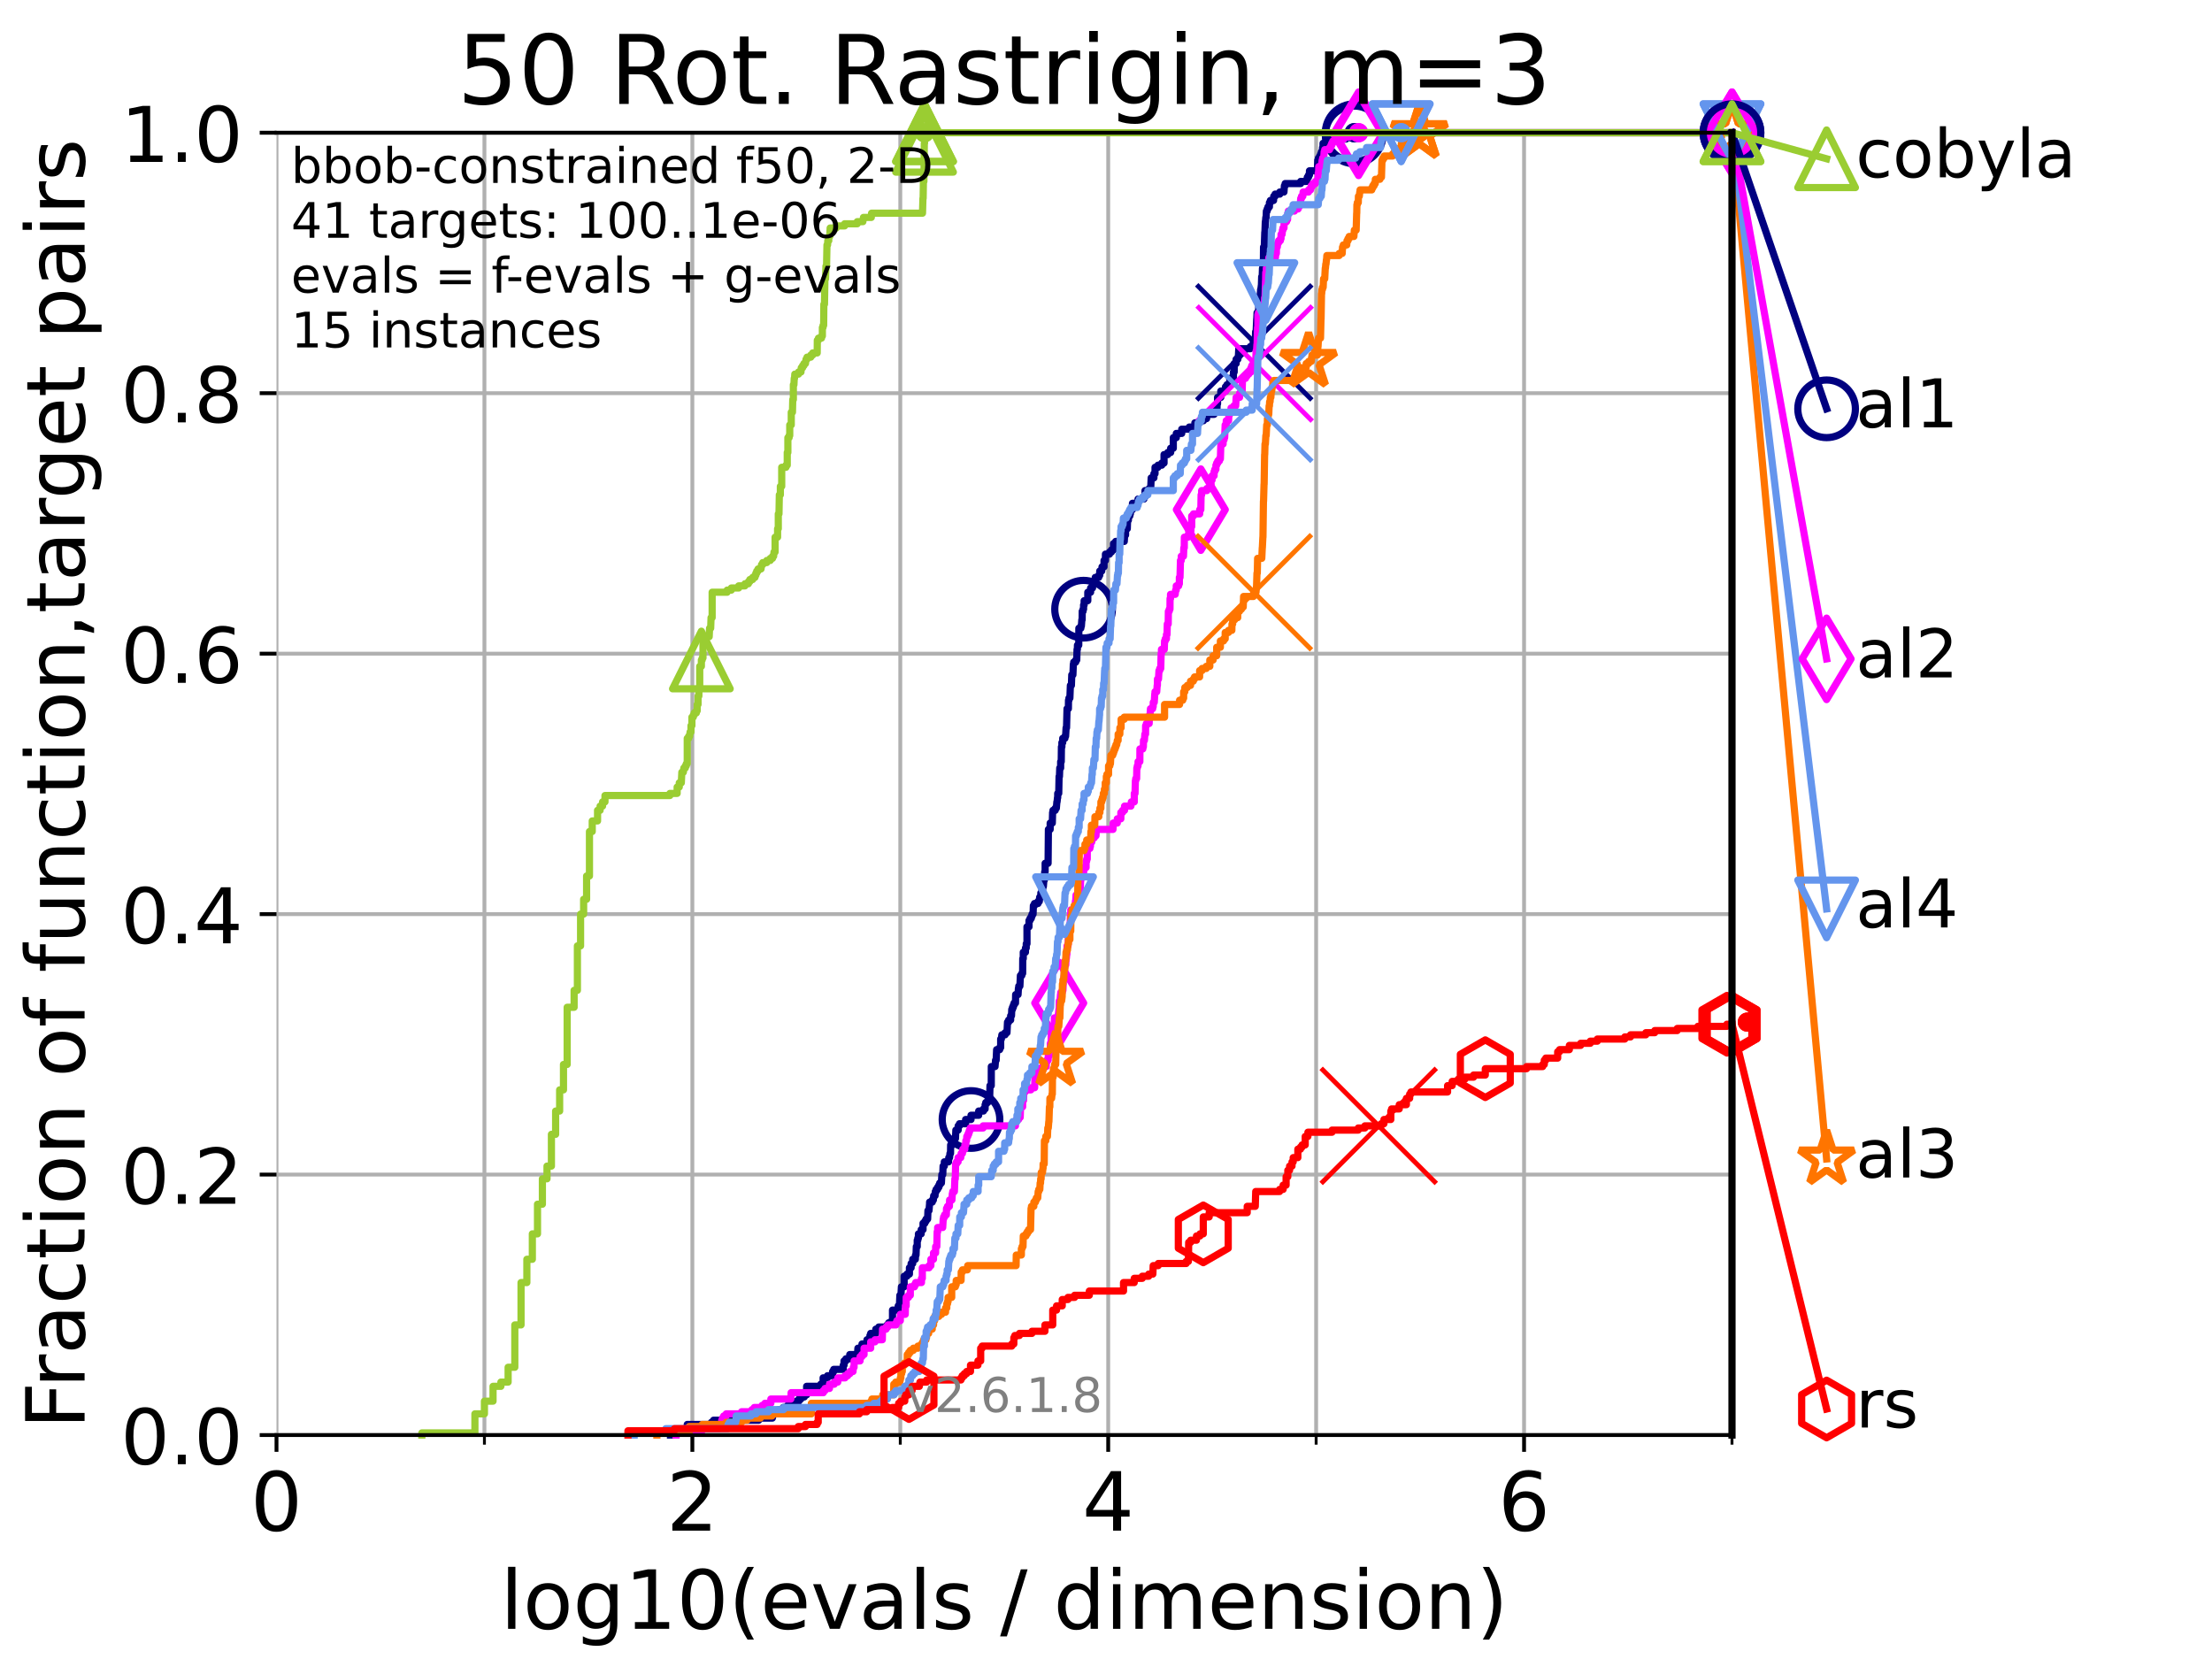 <?xml version="1.0" encoding="utf-8" standalone="no"?>
<!DOCTYPE svg PUBLIC "-//W3C//DTD SVG 1.1//EN"
  "http://www.w3.org/Graphics/SVG/1.1/DTD/svg11.dtd">
<!-- Created with matplotlib (https://matplotlib.org/) -->
<svg height="345.6pt" version="1.1" viewBox="0 0 460.8 345.6" width="460.8pt" xmlns="http://www.w3.org/2000/svg" xmlns:xlink="http://www.w3.org/1999/xlink">
 <defs>
  <style type="text/css">*{stroke-linecap:butt;stroke-linejoin:round;}</style>
 </defs>
 <g id="figure_1">
  <g id="patch_1">
   <path d="M 0 345.6 
L 460.8 345.6 
L 460.8 0 
L 0 0 
z
" style="fill:#ffffff;"/>
  </g>
  <g id="axes_1">
   <g id="patch_2">
    <path d="M 57.6 298.944 
L 360.806 298.944 
L 360.806 27.648 
L 57.6 27.648 
z
" style="fill:#ffffff;"/>
   </g>
   <g id="matplotlib.axis_1">
    <g id="xtick_1">
     <g id="line2d_1">
      <path clip-path="url(#p8269eba536)" d="M 57.6 298.944 
L 57.6 27.648 
" style="fill:none;stroke:#b0b0b0;stroke-linecap:square;stroke-width:0.8;"/>
     </g>
     <g id="line2d_2">
      <defs>
       <path d="M 0 0 
L 0 3.5 
" id="m526ab374fd" style="stroke:#000000;stroke-width:0.8;"/>
      </defs>
      <g>
       <use style="stroke:#000000;stroke-width:0.8;" x="57.6" xlink:href="#m526ab374fd" y="298.944"/>
      </g>
     </g>
     <g id="text_1">
      <!-- 0 -->
      <g transform="translate(52.192 318.861)scale(0.17 -0.17)">
       <defs>
        <path d="M 31.781 66.406 
Q 24.172 66.406 20.328 58.906 
Q 16.5 51.422 16.5 36.375 
Q 16.5 21.391 20.328 13.891 
Q 24.172 6.391 31.781 6.391 
Q 39.453 6.391 43.281 13.891 
Q 47.125 21.391 47.125 36.375 
Q 47.125 51.422 43.281 58.906 
Q 39.453 66.406 31.781 66.406 
z
M 31.781 74.219 
Q 44.047 74.219 50.516 64.516 
Q 56.984 54.828 56.984 36.375 
Q 56.984 17.969 50.516 8.266 
Q 44.047 -1.422 31.781 -1.422 
Q 19.531 -1.422 13.062 8.266 
Q 6.594 17.969 6.594 36.375 
Q 6.594 54.828 13.062 64.516 
Q 19.531 74.219 31.781 74.219 
z
" id="DejaVuSans-48"/>
       </defs>
       <use xlink:href="#DejaVuSans-48"/>
      </g>
     </g>
    </g>
    <g id="xtick_2">
     <g id="line2d_3">
      <path clip-path="url(#p8269eba536)" d="M 144.23 298.944 
L 144.23 27.648 
" style="fill:none;stroke:#b0b0b0;stroke-linecap:square;stroke-width:0.8;"/>
     </g>
     <g id="line2d_4">
      <g>
       <use style="stroke:#000000;stroke-width:0.8;" x="144.23" xlink:href="#m526ab374fd" y="298.944"/>
      </g>
     </g>
     <g id="text_2">
      <!-- 2 -->
      <g transform="translate(138.822 318.861)scale(0.17 -0.17)">
       <defs>
        <path d="M 19.188 8.297 
L 53.609 8.297 
L 53.609 0 
L 7.328 0 
L 7.328 8.297 
Q 12.938 14.109 22.625 23.891 
Q 32.328 33.688 34.812 36.531 
Q 39.547 41.844 41.422 45.531 
Q 43.312 49.219 43.312 52.781 
Q 43.312 58.594 39.234 62.25 
Q 35.156 65.922 28.609 65.922 
Q 23.969 65.922 18.812 64.312 
Q 13.672 62.703 7.812 59.422 
L 7.812 69.391 
Q 13.766 71.781 18.938 73 
Q 24.125 74.219 28.422 74.219 
Q 39.75 74.219 46.484 68.547 
Q 53.219 62.891 53.219 53.422 
Q 53.219 48.922 51.531 44.891 
Q 49.859 40.875 45.406 35.406 
Q 44.188 33.984 37.641 27.219 
Q 31.109 20.453 19.188 8.297 
z
" id="DejaVuSans-50"/>
       </defs>
       <use xlink:href="#DejaVuSans-50"/>
      </g>
     </g>
    </g>
    <g id="xtick_3">
     <g id="line2d_5">
      <path clip-path="url(#p8269eba536)" d="M 230.861 298.944 
L 230.861 27.648 
" style="fill:none;stroke:#b0b0b0;stroke-linecap:square;stroke-width:0.8;"/>
     </g>
     <g id="line2d_6">
      <g>
       <use style="stroke:#000000;stroke-width:0.8;" x="230.861" xlink:href="#m526ab374fd" y="298.944"/>
      </g>
     </g>
     <g id="text_3">
      <!-- 4 -->
      <g transform="translate(225.453 318.861)scale(0.17 -0.17)">
       <defs>
        <path d="M 37.797 64.312 
L 12.891 25.391 
L 37.797 25.391 
z
M 35.203 72.906 
L 47.609 72.906 
L 47.609 25.391 
L 58.016 25.391 
L 58.016 17.188 
L 47.609 17.188 
L 47.609 0 
L 37.797 0 
L 37.797 17.188 
L 4.891 17.188 
L 4.891 26.703 
z
" id="DejaVuSans-52"/>
       </defs>
       <use xlink:href="#DejaVuSans-52"/>
      </g>
     </g>
    </g>
    <g id="xtick_4">
     <g id="line2d_7">
      <path clip-path="url(#p8269eba536)" d="M 317.491 298.944 
L 317.491 27.648 
" style="fill:none;stroke:#b0b0b0;stroke-linecap:square;stroke-width:0.8;"/>
     </g>
     <g id="line2d_8">
      <g>
       <use style="stroke:#000000;stroke-width:0.8;" x="317.491" xlink:href="#m526ab374fd" y="298.944"/>
      </g>
     </g>
     <g id="text_4">
      <!-- 6 -->
      <g transform="translate(312.083 318.861)scale(0.17 -0.17)">
       <defs>
        <path d="M 33.016 40.375 
Q 26.375 40.375 22.484 35.828 
Q 18.609 31.297 18.609 23.391 
Q 18.609 15.531 22.484 10.953 
Q 26.375 6.391 33.016 6.391 
Q 39.656 6.391 43.531 10.953 
Q 47.406 15.531 47.406 23.391 
Q 47.406 31.297 43.531 35.828 
Q 39.656 40.375 33.016 40.375 
z
M 52.594 71.297 
L 52.594 62.312 
Q 48.875 64.062 45.094 64.984 
Q 41.312 65.922 37.594 65.922 
Q 27.828 65.922 22.672 59.328 
Q 17.531 52.734 16.797 39.406 
Q 19.672 43.656 24.016 45.922 
Q 28.375 48.188 33.594 48.188 
Q 44.578 48.188 50.953 41.516 
Q 57.328 34.859 57.328 23.391 
Q 57.328 12.156 50.688 5.359 
Q 44.047 -1.422 33.016 -1.422 
Q 20.359 -1.422 13.672 8.266 
Q 6.984 17.969 6.984 36.375 
Q 6.984 53.656 15.188 63.938 
Q 23.391 74.219 37.203 74.219 
Q 40.922 74.219 44.703 73.484 
Q 48.484 72.75 52.594 71.297 
z
" id="DejaVuSans-54"/>
       </defs>
       <use xlink:href="#DejaVuSans-54"/>
      </g>
     </g>
    </g>
    <g id="xtick_5">
     <g id="line2d_9">
      <path clip-path="url(#p8269eba536)" d="M 100.915 298.944 
L 100.915 27.648 
" style="fill:none;stroke:#b0b0b0;stroke-linecap:square;stroke-width:0.8;"/>
     </g>
     <g id="line2d_10">
      <defs>
       <path d="M 0 0 
L 0 2 
" id="mefe297aabe" style="stroke:#000000;stroke-width:0.6;"/>
      </defs>
      <g>
       <use style="stroke:#000000;stroke-width:0.6;" x="100.915" xlink:href="#mefe297aabe" y="298.944"/>
      </g>
     </g>
    </g>
    <g id="xtick_6">
     <g id="line2d_11">
      <path clip-path="url(#p8269eba536)" d="M 187.546 298.944 
L 187.546 27.648 
" style="fill:none;stroke:#b0b0b0;stroke-linecap:square;stroke-width:0.8;"/>
     </g>
     <g id="line2d_12">
      <g>
       <use style="stroke:#000000;stroke-width:0.6;" x="187.546" xlink:href="#mefe297aabe" y="298.944"/>
      </g>
     </g>
    </g>
    <g id="xtick_7">
     <g id="line2d_13">
      <path clip-path="url(#p8269eba536)" d="M 274.176 298.944 
L 274.176 27.648 
" style="fill:none;stroke:#b0b0b0;stroke-linecap:square;stroke-width:0.8;"/>
     </g>
     <g id="line2d_14">
      <g>
       <use style="stroke:#000000;stroke-width:0.6;" x="274.176" xlink:href="#mefe297aabe" y="298.944"/>
      </g>
     </g>
    </g>
    <g id="xtick_8">
     <g id="line2d_15">
      <path clip-path="url(#p8269eba536)" d="M 360.806 298.944 
L 360.806 27.648 
" style="fill:none;stroke:#b0b0b0;stroke-linecap:square;stroke-width:0.8;"/>
     </g>
     <g id="line2d_16">
      <g>
       <use style="stroke:#000000;stroke-width:0.6;" x="360.806" xlink:href="#mefe297aabe" y="298.944"/>
      </g>
     </g>
    </g>
    <g id="text_5">
     <!-- log10(evals / dimension) -->
     <g transform="translate(104.239 339.314)scale(0.17 -0.17)">
      <defs>
       <path d="M 9.422 75.984 
L 18.406 75.984 
L 18.406 0 
L 9.422 0 
z
" id="DejaVuSans-108"/>
       <path d="M 30.609 48.391 
Q 23.391 48.391 19.188 42.75 
Q 14.984 37.109 14.984 27.297 
Q 14.984 17.484 19.156 11.844 
Q 23.344 6.203 30.609 6.203 
Q 37.797 6.203 41.984 11.859 
Q 46.188 17.531 46.188 27.297 
Q 46.188 37.016 41.984 42.703 
Q 37.797 48.391 30.609 48.391 
z
M 30.609 56 
Q 42.328 56 49.016 48.375 
Q 55.719 40.766 55.719 27.297 
Q 55.719 13.875 49.016 6.219 
Q 42.328 -1.422 30.609 -1.422 
Q 18.844 -1.422 12.172 6.219 
Q 5.516 13.875 5.516 27.297 
Q 5.516 40.766 12.172 48.375 
Q 18.844 56 30.609 56 
z
" id="DejaVuSans-111"/>
       <path d="M 45.406 27.984 
Q 45.406 37.75 41.375 43.109 
Q 37.359 48.484 30.078 48.484 
Q 22.859 48.484 18.828 43.109 
Q 14.797 37.75 14.797 27.984 
Q 14.797 18.266 18.828 12.891 
Q 22.859 7.516 30.078 7.516 
Q 37.359 7.516 41.375 12.891 
Q 45.406 18.266 45.406 27.984 
z
M 54.391 6.781 
Q 54.391 -7.172 48.188 -13.984 
Q 42 -20.797 29.203 -20.797 
Q 24.469 -20.797 20.266 -20.094 
Q 16.062 -19.391 12.109 -17.922 
L 12.109 -9.188 
Q 16.062 -11.328 19.922 -12.344 
Q 23.781 -13.375 27.781 -13.375 
Q 36.625 -13.375 41.016 -8.766 
Q 45.406 -4.156 45.406 5.172 
L 45.406 9.625 
Q 42.625 4.781 38.281 2.391 
Q 33.938 0 27.875 0 
Q 17.828 0 11.672 7.656 
Q 5.516 15.328 5.516 27.984 
Q 5.516 40.672 11.672 48.328 
Q 17.828 56 27.875 56 
Q 33.938 56 38.281 53.609 
Q 42.625 51.219 45.406 46.391 
L 45.406 54.688 
L 54.391 54.688 
z
" id="DejaVuSans-103"/>
       <path d="M 12.406 8.297 
L 28.516 8.297 
L 28.516 63.922 
L 10.984 60.406 
L 10.984 69.391 
L 28.422 72.906 
L 38.281 72.906 
L 38.281 8.297 
L 54.391 8.297 
L 54.391 0 
L 12.406 0 
z
" id="DejaVuSans-49"/>
       <path d="M 31 75.875 
Q 24.469 64.656 21.281 53.656 
Q 18.109 42.672 18.109 31.391 
Q 18.109 20.125 21.312 9.062 
Q 24.516 -2 31 -13.188 
L 23.188 -13.188 
Q 15.875 -1.703 12.234 9.375 
Q 8.594 20.453 8.594 31.391 
Q 8.594 42.281 12.203 53.312 
Q 15.828 64.359 23.188 75.875 
z
" id="DejaVuSans-40"/>
       <path d="M 56.203 29.594 
L 56.203 25.203 
L 14.891 25.203 
Q 15.484 15.922 20.484 11.062 
Q 25.484 6.203 34.422 6.203 
Q 39.594 6.203 44.453 7.469 
Q 49.312 8.734 54.109 11.281 
L 54.109 2.781 
Q 49.266 0.734 44.188 -0.344 
Q 39.109 -1.422 33.891 -1.422 
Q 20.797 -1.422 13.156 6.188 
Q 5.516 13.812 5.516 26.812 
Q 5.516 40.234 12.766 48.109 
Q 20.016 56 32.328 56 
Q 43.359 56 49.781 48.891 
Q 56.203 41.797 56.203 29.594 
z
M 47.219 32.234 
Q 47.125 39.594 43.094 43.984 
Q 39.062 48.391 32.422 48.391 
Q 24.906 48.391 20.391 44.141 
Q 15.875 39.891 15.188 32.172 
z
" id="DejaVuSans-101"/>
       <path d="M 2.984 54.688 
L 12.5 54.688 
L 29.594 8.797 
L 46.688 54.688 
L 56.203 54.688 
L 35.688 0 
L 23.484 0 
z
" id="DejaVuSans-118"/>
       <path d="M 34.281 27.484 
Q 23.391 27.484 19.188 25 
Q 14.984 22.516 14.984 16.5 
Q 14.984 11.719 18.141 8.906 
Q 21.297 6.109 26.703 6.109 
Q 34.188 6.109 38.703 11.406 
Q 43.219 16.703 43.219 25.484 
L 43.219 27.484 
z
M 52.203 31.203 
L 52.203 0 
L 43.219 0 
L 43.219 8.297 
Q 40.141 3.328 35.547 0.953 
Q 30.953 -1.422 24.312 -1.422 
Q 15.922 -1.422 10.953 3.297 
Q 6 8.016 6 15.922 
Q 6 25.141 12.172 29.828 
Q 18.359 34.516 30.609 34.516 
L 43.219 34.516 
L 43.219 35.406 
Q 43.219 41.609 39.141 45 
Q 35.062 48.391 27.688 48.391 
Q 23 48.391 18.547 47.266 
Q 14.109 46.141 10.016 43.891 
L 10.016 52.203 
Q 14.938 54.109 19.578 55.047 
Q 24.219 56 28.609 56 
Q 40.484 56 46.344 49.844 
Q 52.203 43.703 52.203 31.203 
z
" id="DejaVuSans-97"/>
       <path d="M 44.281 53.078 
L 44.281 44.578 
Q 40.484 46.531 36.375 47.5 
Q 32.281 48.484 27.875 48.484 
Q 21.188 48.484 17.844 46.438 
Q 14.5 44.391 14.5 40.281 
Q 14.5 37.156 16.891 35.375 
Q 19.281 33.594 26.516 31.984 
L 29.594 31.297 
Q 39.156 29.25 43.188 25.516 
Q 47.219 21.781 47.219 15.094 
Q 47.219 7.469 41.188 3.016 
Q 35.156 -1.422 24.609 -1.422 
Q 20.219 -1.422 15.453 -0.562 
Q 10.688 0.297 5.422 2 
L 5.422 11.281 
Q 10.406 8.688 15.234 7.391 
Q 20.062 6.109 24.812 6.109 
Q 31.156 6.109 34.562 8.281 
Q 37.984 10.453 37.984 14.406 
Q 37.984 18.062 35.516 20.016 
Q 33.062 21.969 24.703 23.781 
L 21.578 24.516 
Q 13.234 26.266 9.516 29.906 
Q 5.812 33.547 5.812 39.891 
Q 5.812 47.609 11.281 51.797 
Q 16.75 56 26.812 56 
Q 31.781 56 36.172 55.266 
Q 40.578 54.547 44.281 53.078 
z
" id="DejaVuSans-115"/>
       <path id="DejaVuSans-32"/>
       <path d="M 25.391 72.906 
L 33.688 72.906 
L 8.297 -9.281 
L 0 -9.281 
z
" id="DejaVuSans-47"/>
       <path d="M 45.406 46.391 
L 45.406 75.984 
L 54.391 75.984 
L 54.391 0 
L 45.406 0 
L 45.406 8.203 
Q 42.578 3.328 38.25 0.953 
Q 33.938 -1.422 27.875 -1.422 
Q 17.969 -1.422 11.734 6.484 
Q 5.516 14.406 5.516 27.297 
Q 5.516 40.188 11.734 48.094 
Q 17.969 56 27.875 56 
Q 33.938 56 38.25 53.625 
Q 42.578 51.266 45.406 46.391 
z
M 14.797 27.297 
Q 14.797 17.391 18.875 11.75 
Q 22.953 6.109 30.078 6.109 
Q 37.203 6.109 41.297 11.75 
Q 45.406 17.391 45.406 27.297 
Q 45.406 37.203 41.297 42.844 
Q 37.203 48.484 30.078 48.484 
Q 22.953 48.484 18.875 42.844 
Q 14.797 37.203 14.797 27.297 
z
" id="DejaVuSans-100"/>
       <path d="M 9.422 54.688 
L 18.406 54.688 
L 18.406 0 
L 9.422 0 
z
M 9.422 75.984 
L 18.406 75.984 
L 18.406 64.594 
L 9.422 64.594 
z
" id="DejaVuSans-105"/>
       <path d="M 52 44.188 
Q 55.375 50.25 60.062 53.125 
Q 64.75 56 71.094 56 
Q 79.641 56 84.281 50.016 
Q 88.922 44.047 88.922 33.016 
L 88.922 0 
L 79.891 0 
L 79.891 32.719 
Q 79.891 40.578 77.094 44.375 
Q 74.312 48.188 68.609 48.188 
Q 61.625 48.188 57.562 43.547 
Q 53.516 38.922 53.516 30.906 
L 53.516 0 
L 44.484 0 
L 44.484 32.719 
Q 44.484 40.625 41.703 44.406 
Q 38.922 48.188 33.109 48.188 
Q 26.219 48.188 22.156 43.531 
Q 18.109 38.875 18.109 30.906 
L 18.109 0 
L 9.078 0 
L 9.078 54.688 
L 18.109 54.688 
L 18.109 46.188 
Q 21.188 51.219 25.484 53.609 
Q 29.781 56 35.688 56 
Q 41.656 56 45.828 52.969 
Q 50 49.953 52 44.188 
z
" id="DejaVuSans-109"/>
       <path d="M 54.891 33.016 
L 54.891 0 
L 45.906 0 
L 45.906 32.719 
Q 45.906 40.484 42.875 44.328 
Q 39.844 48.188 33.797 48.188 
Q 26.516 48.188 22.312 43.547 
Q 18.109 38.922 18.109 30.906 
L 18.109 0 
L 9.078 0 
L 9.078 54.688 
L 18.109 54.688 
L 18.109 46.188 
Q 21.344 51.125 25.703 53.562 
Q 30.078 56 35.797 56 
Q 45.219 56 50.047 50.172 
Q 54.891 44.344 54.891 33.016 
z
" id="DejaVuSans-110"/>
       <path d="M 8.016 75.875 
L 15.828 75.875 
Q 23.141 64.359 26.781 53.312 
Q 30.422 42.281 30.422 31.391 
Q 30.422 20.453 26.781 9.375 
Q 23.141 -1.703 15.828 -13.188 
L 8.016 -13.188 
Q 14.5 -2 17.703 9.062 
Q 20.906 20.125 20.906 31.391 
Q 20.906 42.672 17.703 53.656 
Q 14.5 64.656 8.016 75.875 
z
" id="DejaVuSans-41"/>
      </defs>
      <use xlink:href="#DejaVuSans-108"/>
      <use x="27.783" xlink:href="#DejaVuSans-111"/>
      <use x="88.965" xlink:href="#DejaVuSans-103"/>
      <use x="152.441" xlink:href="#DejaVuSans-49"/>
      <use x="216.064" xlink:href="#DejaVuSans-48"/>
      <use x="279.688" xlink:href="#DejaVuSans-40"/>
      <use x="318.701" xlink:href="#DejaVuSans-101"/>
      <use x="380.225" xlink:href="#DejaVuSans-118"/>
      <use x="439.404" xlink:href="#DejaVuSans-97"/>
      <use x="500.684" xlink:href="#DejaVuSans-108"/>
      <use x="528.467" xlink:href="#DejaVuSans-115"/>
      <use x="580.566" xlink:href="#DejaVuSans-32"/>
      <use x="612.354" xlink:href="#DejaVuSans-47"/>
      <use x="646.045" xlink:href="#DejaVuSans-32"/>
      <use x="677.832" xlink:href="#DejaVuSans-100"/>
      <use x="741.309" xlink:href="#DejaVuSans-105"/>
      <use x="769.092" xlink:href="#DejaVuSans-109"/>
      <use x="866.504" xlink:href="#DejaVuSans-101"/>
      <use x="928.027" xlink:href="#DejaVuSans-110"/>
      <use x="991.406" xlink:href="#DejaVuSans-115"/>
      <use x="1043.506" xlink:href="#DejaVuSans-105"/>
      <use x="1071.289" xlink:href="#DejaVuSans-111"/>
      <use x="1132.471" xlink:href="#DejaVuSans-110"/>
      <use x="1195.85" xlink:href="#DejaVuSans-41"/>
     </g>
    </g>
   </g>
   <g id="matplotlib.axis_2">
    <g id="ytick_1">
     <g id="line2d_17">
      <path clip-path="url(#p8269eba536)" d="M 57.6 298.944 
L 360.806 298.944 
" style="fill:none;stroke:#b0b0b0;stroke-linecap:square;stroke-width:0.8;"/>
     </g>
     <g id="line2d_18">
      <defs>
       <path d="M 0 0 
L -3.5 0 
" id="m936b971ec1" style="stroke:#000000;stroke-width:0.8;"/>
      </defs>
      <g>
       <use style="stroke:#000000;stroke-width:0.8;" x="57.6" xlink:href="#m936b971ec1" y="298.944"/>
      </g>
     </g>
     <g id="text_6">
      <!-- 0.0 -->
      <g transform="translate(25.155 305.023)scale(0.16 -0.16)">
       <defs>
        <path d="M 10.688 12.406 
L 21 12.406 
L 21 0 
L 10.688 0 
z
" id="DejaVuSans-46"/>
       </defs>
       <use xlink:href="#DejaVuSans-48"/>
       <use x="63.623" xlink:href="#DejaVuSans-46"/>
       <use x="95.41" xlink:href="#DejaVuSans-48"/>
      </g>
     </g>
    </g>
    <g id="ytick_2">
     <g id="line2d_19">
      <path clip-path="url(#p8269eba536)" d="M 57.6 244.685 
L 360.806 244.685 
" style="fill:none;stroke:#b0b0b0;stroke-linecap:square;stroke-width:0.8;"/>
     </g>
     <g id="line2d_20">
      <g>
       <use style="stroke:#000000;stroke-width:0.8;" x="57.6" xlink:href="#m936b971ec1" y="244.685"/>
      </g>
     </g>
     <g id="text_7">
      <!-- 0.2 -->
      <g transform="translate(25.155 250.764)scale(0.16 -0.16)">
       <use xlink:href="#DejaVuSans-48"/>
       <use x="63.623" xlink:href="#DejaVuSans-46"/>
       <use x="95.41" xlink:href="#DejaVuSans-50"/>
      </g>
     </g>
    </g>
    <g id="ytick_3">
     <g id="line2d_21">
      <path clip-path="url(#p8269eba536)" d="M 57.6 190.426 
L 360.806 190.426 
" style="fill:none;stroke:#b0b0b0;stroke-linecap:square;stroke-width:0.8;"/>
     </g>
     <g id="line2d_22">
      <g>
       <use style="stroke:#000000;stroke-width:0.8;" x="57.6" xlink:href="#m936b971ec1" y="190.426"/>
      </g>
     </g>
     <g id="text_8">
      <!-- 0.4 -->
      <g transform="translate(25.155 196.504)scale(0.16 -0.16)">
       <use xlink:href="#DejaVuSans-48"/>
       <use x="63.623" xlink:href="#DejaVuSans-46"/>
       <use x="95.41" xlink:href="#DejaVuSans-52"/>
      </g>
     </g>
    </g>
    <g id="ytick_4">
     <g id="line2d_23">
      <path clip-path="url(#p8269eba536)" d="M 57.6 136.166 
L 360.806 136.166 
" style="fill:none;stroke:#b0b0b0;stroke-linecap:square;stroke-width:0.8;"/>
     </g>
     <g id="line2d_24">
      <g>
       <use style="stroke:#000000;stroke-width:0.8;" x="57.6" xlink:href="#m936b971ec1" y="136.166"/>
      </g>
     </g>
     <g id="text_9">
      <!-- 0.6 -->
      <g transform="translate(25.155 142.245)scale(0.16 -0.16)">
       <use xlink:href="#DejaVuSans-48"/>
       <use x="63.623" xlink:href="#DejaVuSans-46"/>
       <use x="95.41" xlink:href="#DejaVuSans-54"/>
      </g>
     </g>
    </g>
    <g id="ytick_5">
     <g id="line2d_25">
      <path clip-path="url(#p8269eba536)" d="M 57.6 81.907 
L 360.806 81.907 
" style="fill:none;stroke:#b0b0b0;stroke-linecap:square;stroke-width:0.8;"/>
     </g>
     <g id="line2d_26">
      <g>
       <use style="stroke:#000000;stroke-width:0.8;" x="57.6" xlink:href="#m936b971ec1" y="81.907"/>
      </g>
     </g>
     <g id="text_10">
      <!-- 0.8 -->
      <g transform="translate(25.155 87.986)scale(0.16 -0.16)">
       <defs>
        <path d="M 31.781 34.625 
Q 24.75 34.625 20.719 30.859 
Q 16.703 27.094 16.703 20.516 
Q 16.703 13.922 20.719 10.156 
Q 24.75 6.391 31.781 6.391 
Q 38.812 6.391 42.859 10.172 
Q 46.922 13.969 46.922 20.516 
Q 46.922 27.094 42.891 30.859 
Q 38.875 34.625 31.781 34.625 
z
M 21.922 38.812 
Q 15.578 40.375 12.031 44.719 
Q 8.5 49.078 8.5 55.328 
Q 8.5 64.062 14.719 69.141 
Q 20.953 74.219 31.781 74.219 
Q 42.672 74.219 48.875 69.141 
Q 55.078 64.062 55.078 55.328 
Q 55.078 49.078 51.531 44.719 
Q 48 40.375 41.703 38.812 
Q 48.828 37.156 52.797 32.312 
Q 56.781 27.484 56.781 20.516 
Q 56.781 9.906 50.312 4.234 
Q 43.844 -1.422 31.781 -1.422 
Q 19.734 -1.422 13.25 4.234 
Q 6.781 9.906 6.781 20.516 
Q 6.781 27.484 10.781 32.312 
Q 14.797 37.156 21.922 38.812 
z
M 18.312 54.391 
Q 18.312 48.734 21.844 45.562 
Q 25.391 42.391 31.781 42.391 
Q 38.141 42.391 41.719 45.562 
Q 45.312 48.734 45.312 54.391 
Q 45.312 60.062 41.719 63.234 
Q 38.141 66.406 31.781 66.406 
Q 25.391 66.406 21.844 63.234 
Q 18.312 60.062 18.312 54.391 
z
" id="DejaVuSans-56"/>
       </defs>
       <use xlink:href="#DejaVuSans-48"/>
       <use x="63.623" xlink:href="#DejaVuSans-46"/>
       <use x="95.41" xlink:href="#DejaVuSans-56"/>
      </g>
     </g>
    </g>
    <g id="ytick_6">
     <g id="line2d_27">
      <path clip-path="url(#p8269eba536)" d="M 57.6 27.648 
L 360.806 27.648 
" style="fill:none;stroke:#b0b0b0;stroke-linecap:square;stroke-width:0.8;"/>
     </g>
     <g id="line2d_28">
      <g>
       <use style="stroke:#000000;stroke-width:0.8;" x="57.6" xlink:href="#m936b971ec1" y="27.648"/>
      </g>
     </g>
     <g id="text_11">
      <!-- 1.0 -->
      <g transform="translate(25.155 33.727)scale(0.16 -0.16)">
       <use xlink:href="#DejaVuSans-49"/>
       <use x="63.623" xlink:href="#DejaVuSans-46"/>
       <use x="95.41" xlink:href="#DejaVuSans-48"/>
      </g>
     </g>
    </g>
    <g id="text_12">
     <!-- Fraction of function,target pairs -->
     <g transform="translate(17.62 297.681)rotate(-90)scale(0.17 -0.17)">
      <defs>
       <path d="M 9.812 72.906 
L 51.703 72.906 
L 51.703 64.594 
L 19.672 64.594 
L 19.672 43.109 
L 48.578 43.109 
L 48.578 34.812 
L 19.672 34.812 
L 19.672 0 
L 9.812 0 
z
" id="DejaVuSans-70"/>
       <path d="M 41.109 46.297 
Q 39.594 47.172 37.812 47.578 
Q 36.031 48 33.891 48 
Q 26.266 48 22.188 43.047 
Q 18.109 38.094 18.109 28.812 
L 18.109 0 
L 9.078 0 
L 9.078 54.688 
L 18.109 54.688 
L 18.109 46.188 
Q 20.953 51.172 25.484 53.578 
Q 30.031 56 36.531 56 
Q 37.453 56 38.578 55.875 
Q 39.703 55.766 41.062 55.516 
z
" id="DejaVuSans-114"/>
       <path d="M 48.781 52.594 
L 48.781 44.188 
Q 44.969 46.297 41.141 47.344 
Q 37.312 48.391 33.406 48.391 
Q 24.656 48.391 19.812 42.844 
Q 14.984 37.312 14.984 27.297 
Q 14.984 17.281 19.812 11.734 
Q 24.656 6.203 33.406 6.203 
Q 37.312 6.203 41.141 7.25 
Q 44.969 8.297 48.781 10.406 
L 48.781 2.094 
Q 45.016 0.344 40.984 -0.531 
Q 36.969 -1.422 32.422 -1.422 
Q 20.062 -1.422 12.781 6.344 
Q 5.516 14.109 5.516 27.297 
Q 5.516 40.672 12.859 48.328 
Q 20.219 56 33.016 56 
Q 37.156 56 41.109 55.141 
Q 45.062 54.297 48.781 52.594 
z
" id="DejaVuSans-99"/>
       <path d="M 18.312 70.219 
L 18.312 54.688 
L 36.812 54.688 
L 36.812 47.703 
L 18.312 47.703 
L 18.312 18.016 
Q 18.312 11.328 20.141 9.422 
Q 21.969 7.516 27.594 7.516 
L 36.812 7.516 
L 36.812 0 
L 27.594 0 
Q 17.188 0 13.234 3.875 
Q 9.281 7.766 9.281 18.016 
L 9.281 47.703 
L 2.688 47.703 
L 2.688 54.688 
L 9.281 54.688 
L 9.281 70.219 
z
" id="DejaVuSans-116"/>
       <path d="M 37.109 75.984 
L 37.109 68.5 
L 28.516 68.5 
Q 23.688 68.5 21.797 66.547 
Q 19.922 64.594 19.922 59.516 
L 19.922 54.688 
L 34.719 54.688 
L 34.719 47.703 
L 19.922 47.703 
L 19.922 0 
L 10.891 0 
L 10.891 47.703 
L 2.297 47.703 
L 2.297 54.688 
L 10.891 54.688 
L 10.891 58.5 
Q 10.891 67.625 15.141 71.797 
Q 19.391 75.984 28.609 75.984 
z
" id="DejaVuSans-102"/>
       <path d="M 8.5 21.578 
L 8.5 54.688 
L 17.484 54.688 
L 17.484 21.922 
Q 17.484 14.156 20.5 10.266 
Q 23.531 6.391 29.594 6.391 
Q 36.859 6.391 41.078 11.031 
Q 45.312 15.672 45.312 23.688 
L 45.312 54.688 
L 54.297 54.688 
L 54.297 0 
L 45.312 0 
L 45.312 8.406 
Q 42.047 3.422 37.719 1 
Q 33.406 -1.422 27.688 -1.422 
Q 18.266 -1.422 13.375 4.438 
Q 8.5 10.297 8.5 21.578 
z
M 31.109 56 
z
" id="DejaVuSans-117"/>
       <path d="M 11.719 12.406 
L 22.016 12.406 
L 22.016 4 
L 14.016 -11.625 
L 7.719 -11.625 
L 11.719 4 
z
" id="DejaVuSans-44"/>
       <path d="M 18.109 8.203 
L 18.109 -20.797 
L 9.078 -20.797 
L 9.078 54.688 
L 18.109 54.688 
L 18.109 46.391 
Q 20.953 51.266 25.266 53.625 
Q 29.594 56 35.594 56 
Q 45.562 56 51.781 48.094 
Q 58.016 40.188 58.016 27.297 
Q 58.016 14.406 51.781 6.484 
Q 45.562 -1.422 35.594 -1.422 
Q 29.594 -1.422 25.266 0.953 
Q 20.953 3.328 18.109 8.203 
z
M 48.688 27.297 
Q 48.688 37.203 44.609 42.844 
Q 40.531 48.484 33.406 48.484 
Q 26.266 48.484 22.188 42.844 
Q 18.109 37.203 18.109 27.297 
Q 18.109 17.391 22.188 11.75 
Q 26.266 6.109 33.406 6.109 
Q 40.531 6.109 44.609 11.75 
Q 48.688 17.391 48.688 27.297 
z
" id="DejaVuSans-112"/>
      </defs>
      <use xlink:href="#DejaVuSans-70"/>
      <use x="50.27" xlink:href="#DejaVuSans-114"/>
      <use x="91.383" xlink:href="#DejaVuSans-97"/>
      <use x="152.662" xlink:href="#DejaVuSans-99"/>
      <use x="207.643" xlink:href="#DejaVuSans-116"/>
      <use x="246.852" xlink:href="#DejaVuSans-105"/>
      <use x="274.635" xlink:href="#DejaVuSans-111"/>
      <use x="335.816" xlink:href="#DejaVuSans-110"/>
      <use x="399.195" xlink:href="#DejaVuSans-32"/>
      <use x="430.982" xlink:href="#DejaVuSans-111"/>
      <use x="492.164" xlink:href="#DejaVuSans-102"/>
      <use x="527.369" xlink:href="#DejaVuSans-32"/>
      <use x="559.156" xlink:href="#DejaVuSans-102"/>
      <use x="594.361" xlink:href="#DejaVuSans-117"/>
      <use x="657.74" xlink:href="#DejaVuSans-110"/>
      <use x="721.119" xlink:href="#DejaVuSans-99"/>
      <use x="776.1" xlink:href="#DejaVuSans-116"/>
      <use x="815.309" xlink:href="#DejaVuSans-105"/>
      <use x="843.092" xlink:href="#DejaVuSans-111"/>
      <use x="904.273" xlink:href="#DejaVuSans-110"/>
      <use x="967.652" xlink:href="#DejaVuSans-44"/>
      <use x="999.439" xlink:href="#DejaVuSans-116"/>
      <use x="1038.648" xlink:href="#DejaVuSans-97"/>
      <use x="1099.928" xlink:href="#DejaVuSans-114"/>
      <use x="1139.291" xlink:href="#DejaVuSans-103"/>
      <use x="1202.768" xlink:href="#DejaVuSans-101"/>
      <use x="1264.291" xlink:href="#DejaVuSans-116"/>
      <use x="1303.5" xlink:href="#DejaVuSans-32"/>
      <use x="1335.287" xlink:href="#DejaVuSans-112"/>
      <use x="1398.764" xlink:href="#DejaVuSans-97"/>
      <use x="1460.043" xlink:href="#DejaVuSans-105"/>
      <use x="1487.826" xlink:href="#DejaVuSans-114"/>
      <use x="1528.939" xlink:href="#DejaVuSans-115"/>
     </g>
    </g>
   </g>
   <g id="line2d_29">
    <defs>
     <path d="M 0 1.5 
C 0.398 1.5 0.779 1.342 1.061 1.061 
C 1.342 0.779 1.5 0.398 1.5 0 
C 1.5 -0.398 1.342 -0.779 1.061 -1.061 
C 0.779 -1.342 0.398 -1.5 0 -1.5 
C -0.398 -1.5 -0.779 -1.342 -1.061 -1.061 
C -1.342 -0.779 -1.5 -0.398 -1.5 0 
C -1.5 0.398 -1.342 0.779 -1.061 1.061 
C -0.779 1.342 -0.398 1.5 0 1.5 
z
" id="m7022de9eb4" style="stroke:#000080;"/>
    </defs>
    <g>
     <use style="fill:#000080;stroke:#000080;" x="282.098" xlink:href="#m7022de9eb4" y="27.648"/>
     <use style="fill:#000080;stroke:#000080;" x="282.098" xlink:href="#m7022de9eb4" y="27.648"/>
    </g>
   </g>
   <g id="line2d_30">
    <path d="M 139.677 298.944 
L 139.677 298.062 
L 143.166 298.062 
L 143.166 296.738 
L 148.201 296.738 
L 148.201 296.297 
L 148.652 296.297 
L 148.652 295.856 
L 158.053 295.856 
L 158.053 295.415 
L 160.894 295.415 
L 160.894 294.974 
L 161.049 294.974 
L 161.049 294.533 
L 162.169 294.533 
L 162.241 293.65 
L 163.157 293.65 
L 163.157 293.209 
L 164.096 293.209 
L 164.096 292.768 
L 164.928 292.768 
L 164.928 292.327 
L 165.904 292.327 
L 165.904 291.886 
L 166.432 291.886 
L 166.432 291.445 
L 166.832 291.445 
L 166.832 291.004 
L 167.553 291.004 
L 167.553 290.562 
L 168.037 290.562 
L 168.037 288.798 
L 170.979 288.798 
L 170.979 288.357 
L 171.471 288.357 
L 171.471 287.033 
L 172.378 287.033 
L 172.378 286.592 
L 173.442 286.592 
L 173.442 285.71 
L 173.68 285.71 
L 173.68 285.269 
L 175.656 285.269 
L 175.656 284.387 
L 175.832 284.387 
L 175.832 283.504 
L 176.214 283.504 
L 176.214 283.063 
L 177.021 283.063 
L 177.021 282.181 
L 178.629 282.181 
L 178.719 280.858 
L 179.456 280.858 
L 179.456 280.416 
L 179.572 280.416 
L 179.572 279.975 
L 180.606 279.975 
L 180.606 279.093 
L 181.222 279.093 
L 181.222 278.211 
L 181.379 278.211 
L 181.379 277.77 
L 182.445 277.77 
L 182.445 276.887 
L 183.052 276.887 
L 183.052 276.446 
L 184.807 276.446 
L 184.807 276.005 
L 185.13 276.005 
L 185.13 275.564 
L 185.761 275.564 
L 185.761 275.123 
L 185.926 275.123 
L 185.926 272.917 
L 187.118 272.917 
L 187.118 272.035 
L 187.366 272.035 
L 187.461 269.829 
L 187.686 269.829 
L 187.779 268.065 
L 188.347 268.065 
L 188.347 265.859 
L 188.932 265.859 
L 188.932 265.418 
L 189.449 265.418 
L 189.449 264.095 
L 189.803 264.095 
L 189.803 263.212 
L 190.134 263.212 
L 190.134 262.33 
L 190.683 262.33 
L 190.715 261.448 
L 190.826 261.448 
L 190.889 259.683 
L 191.077 259.683 
L 191.077 258.36 
L 191.201 258.36 
L 191.201 257.919 
L 191.325 257.919 
L 191.325 257.036 
L 191.901 257.036 
L 191.901 256.154 
L 192.285 256.154 
L 192.285 254.831 
L 192.661 254.831 
L 192.661 254.39 
L 192.917 254.39 
L 192.917 253.949 
L 193.24 253.949 
L 193.309 252.184 
L 193.529 252.184 
L 193.639 250.861 
L 193.652 250.861 
L 193.652 250.42 
L 194.215 250.42 
L 194.215 249.978 
L 194.438 249.978 
L 194.503 249.096 
L 194.787 249.096 
L 194.838 248.214 
L 195.016 248.214 
L 195.016 247.773 
L 195.317 247.773 
L 195.317 247.332 
L 195.576 247.332 
L 195.576 246.89 
L 195.759 246.89 
L 195.759 246.449 
L 196.109 246.449 
L 196.204 244.685 
L 196.393 244.685 
L 196.463 242.92 
L 196.719 242.92 
L 196.719 242.038 
L 197.599 242.038 
L 197.643 241.156 
L 197.808 241.156 
L 197.895 240.273 
L 198.014 240.273 
L 198.035 238.509 
L 198.408 238.509 
L 198.408 238.068 
L 198.618 238.068 
L 198.66 237.186 
L 199.042 237.186 
L 199.123 235.421 
L 199.605 235.421 
L 199.605 234.539 
L 199.88 234.539 
L 199.88 234.098 
L 201.155 234.098 
L 201.155 233.215 
L 202.279 233.215 
L 202.279 232.333 
L 203.877 232.333 
L 203.877 231.451 
L 204.876 231.451 
L 204.876 231.01 
L 205.218 231.01 
L 205.218 230.127 
L 205.349 230.127 
L 205.349 229.686 
L 205.754 229.686 
L 205.754 229.245 
L 206.15 229.245 
L 206.234 226.157 
L 206.497 226.157 
L 206.51 222.187 
L 207.284 222.187 
L 207.389 220.864 
L 207.519 220.864 
L 207.617 218.658 
L 208.253 218.658 
L 208.253 218.217 
L 208.458 218.217 
L 208.458 216.452 
L 208.6 216.452 
L 208.704 215.57 
L 209.376 215.57 
L 209.376 215.129 
L 209.773 215.129 
L 209.882 212.923 
L 210.122 212.923 
L 210.122 212.482 
L 210.536 212.482 
L 210.536 211.6 
L 210.713 211.6 
L 210.768 210.277 
L 210.915 210.277 
L 210.915 209.835 
L 211.093 209.835 
L 211.093 209.394 
L 211.249 209.394 
L 211.249 208.953 
L 211.545 208.953 
L 211.577 207.189 
L 212.078 207.189 
L 212.155 205.865 
L 212.226 205.865 
L 212.226 205.424 
L 212.462 205.424 
L 212.567 203.218 
L 212.863 203.218 
L 212.863 202.777 
L 213.034 202.777 
L 213.058 199.689 
L 213.165 199.689 
L 213.165 198.366 
L 213.622 198.366 
L 213.622 197.484 
L 213.786 197.484 
L 213.786 196.601 
L 213.939 196.601 
L 213.939 193.072 
L 214.359 193.072 
L 214.359 191.749 
L 214.575 191.749 
L 214.575 191.308 
L 214.837 191.308 
L 214.837 190.867 
L 214.991 190.867 
L 214.991 190.426 
L 215.208 190.426 
L 215.269 188.661 
L 215.5 188.661 
L 215.5 188.22 
L 216.231 188.22 
L 216.231 187.779 
L 216.507 187.779 
L 216.583 186.897 
L 216.823 186.897 
L 216.823 186.014 
L 217.063 186.014 
L 217.063 185.132 
L 217.227 185.132 
L 217.227 184.691 
L 217.351 184.691 
L 217.447 183.367 
L 217.554 183.367 
L 217.631 181.603 
L 217.722 181.603 
L 217.722 179.838 
L 218.336 179.838 
L 218.401 172.78 
L 218.77 172.78 
L 218.77 171.457 
L 219.215 171.457 
L 219.275 169.251 
L 219.355 169.251 
L 219.355 168.81 
L 219.82 168.81 
L 219.82 168.369 
L 220.056 168.369 
L 220.166 167.046 
L 220.205 167.046 
L 220.298 166.163 
L 220.338 166.163 
L 220.341 165.281 
L 220.554 165.281 
L 220.625 161.752 
L 220.703 161.752 
L 220.764 159.988 
L 220.953 159.988 
L 220.953 158.664 
L 221.077 158.664 
L 221.114 155.576 
L 221.209 155.576 
L 221.209 154.694 
L 221.384 154.694 
L 221.384 153.812 
L 221.845 153.812 
L 221.845 153.371 
L 221.985 153.371 
L 222.087 151.606 
L 222.18 151.606 
L 222.281 147.636 
L 222.564 147.636 
L 222.587 145.871 
L 222.677 145.871 
L 222.677 145.43 
L 222.877 145.43 
L 222.98 142.783 
L 223.193 142.783 
L 223.27 140.578 
L 223.507 140.578 
L 223.596 138.372 
L 223.676 138.372 
L 223.676 137.931 
L 224.091 137.931 
L 224.091 137.49 
L 224.305 137.49 
L 224.369 135.284 
L 224.438 135.284 
L 224.456 134.402 
L 224.724 134.402 
L 224.745 130.873 
L 225.16 130.873 
L 225.16 130.432 
L 225.271 130.432 
L 225.367 129.108 
L 225.43 129.108 
L 225.445 127.344 
L 225.618 127.344 
L 225.618 126.903 
L 225.729 126.903 
L 225.729 126.02 
L 225.85 126.02 
L 225.85 125.138 
L 226.608 125.138 
L 226.608 123.374 
L 227.191 123.374 
L 227.191 122.491 
L 227.595 122.491 
L 227.595 121.609 
L 228.036 121.609 
L 228.036 121.168 
L 228.158 121.168 
L 228.158 120.286 
L 228.878 120.286 
L 228.878 119.845 
L 229.094 119.845 
L 229.094 118.962 
L 229.511 118.962 
L 229.575 118.08 
L 229.99 118.08 
L 229.99 116.757 
L 230.283 116.757 
L 230.283 115.433 
L 231.133 115.433 
L 231.133 114.992 
L 231.545 114.992 
L 231.545 114.551 
L 231.963 114.551 
L 231.963 113.228 
L 232.415 113.228 
L 232.415 112.786 
L 234.205 112.786 
L 234.28 111.463 
L 234.474 111.463 
L 234.474 110.14 
L 234.834 110.14 
L 234.896 108.375 
L 235.064 108.375 
L 235.064 107.493 
L 235.359 107.493 
L 235.359 107.052 
L 235.48 107.052 
L 235.48 106.169 
L 235.914 106.169 
L 235.914 104.846 
L 237.074 104.846 
L 237.074 103.964 
L 238.295 103.964 
L 238.295 103.523 
L 238.529 103.523 
L 238.529 102.199 
L 239.394 102.199 
L 239.394 101.758 
L 239.712 101.758 
L 239.813 99.552 
L 240.382 99.552 
L 240.382 98.67 
L 240.614 98.67 
L 240.614 97.347 
L 241.23 97.347 
L 241.23 96.906 
L 242.019 96.906 
L 242.019 96.465 
L 242.491 96.465 
L 242.491 94.7 
L 243.267 94.7 
L 243.267 94.259 
L 243.871 94.259 
L 243.871 93.377 
L 244.419 93.377 
L 244.419 91.171 
L 245.046 91.171 
L 245.046 90.289 
L 246.175 90.289 
L 246.175 89.406 
L 247.745 89.406 
L 247.745 88.965 
L 248.913 88.965 
L 248.913 88.083 
L 249.907 88.083 
L 249.907 87.642 
L 250.7 87.642 
L 250.7 87.201 
L 251.358 87.201 
L 251.358 86.319 
L 252.914 86.319 
L 252.914 85.877 
L 253.235 85.877 
L 253.235 85.436 
L 253.51 85.436 
L 253.55 84.113 
L 253.637 84.113 
L 253.637 82.789 
L 254.311 82.789 
L 254.311 81.466 
L 255.284 81.466 
L 255.284 80.584 
L 255.596 80.584 
L 255.596 80.143 
L 256.182 80.143 
L 256.182 78.819 
L 256.943 78.819 
L 256.943 77.496 
L 257.101 77.496 
L 257.118 75.731 
L 257.509 75.731 
L 257.509 74.849 
L 257.859 74.849 
L 257.859 74.408 
L 257.974 74.408 
L 258.061 72.643 
L 260.455 72.643 
L 260.455 72.202 
L 261.064 72.202 
L 261.064 71.32 
L 261.372 71.32 
L 261.455 70.438 
L 261.521 70.438 
L 261.565 69.114 
L 261.68 69.114 
L 261.791 66.468 
L 261.804 66.468 
L 261.868 65.144 
L 262.161 65.144 
L 262.221 63.821 
L 262.345 63.821 
L 262.421 61.615 
L 262.515 61.615 
L 262.617 60.292 
L 262.66 60.292 
L 262.765 59.409 
L 262.778 59.409 
L 262.831 57.645 
L 262.941 57.645 
L 262.999 55.88 
L 263.059 55.88 
L 263.164 54.116 
L 263.193 54.116 
L 263.218 51.469 
L 263.373 51.469 
L 263.48 48.381 
L 263.509 48.381 
L 263.589 46.176 
L 263.621 46.176 
L 263.695 45.293 
L 263.757 45.293 
L 263.809 43.97 
L 263.975 43.97 
L 263.975 43.529 
L 264.143 43.529 
L 264.143 43.088 
L 264.443 43.088 
L 264.443 42.205 
L 264.637 42.205 
L 264.637 41.764 
L 265.307 41.764 
L 265.342 40.882 
L 265.63 40.882 
L 265.63 40.441 
L 266.601 40.441 
L 266.601 40 
L 267.471 40 
L 267.567 38.676 
L 267.724 38.676 
L 267.724 38.235 
L 270.949 38.235 
L 270.949 37.794 
L 272.208 37.794 
L 272.208 37.353 
L 272.337 37.353 
L 272.337 36.912 
L 272.588 36.912 
L 272.588 36.471 
L 272.784 36.471 
L 272.784 35.588 
L 274.427 35.588 
L 274.512 33.383 
L 274.645 33.383 
L 274.645 32.942 
L 274.922 32.942 
L 274.922 32.5 
L 275.121 32.5 
L 275.121 32.059 
L 275.267 32.059 
L 275.267 31.618 
L 275.453 31.618 
L 275.52 30.736 
L 275.592 30.736 
L 275.612 29.854 
L 276.255 29.854 
L 276.255 29.413 
L 276.566 29.413 
L 276.566 28.971 
L 280.403 28.971 
L 280.403 28.53 
L 282.024 28.53 
L 282.098 27.648 
L 360.806 27.648 
L 360.806 27.648 
" style="fill:none;stroke:#000080;stroke-linecap:square;stroke-width:1.5;"/>
   </g>
   <g id="line2d_31">
    <defs>
     <path d="M 0 6 
C 1.591 6 3.117 5.368 4.243 4.243 
C 5.368 3.117 6 1.591 6 0 
C 6 -1.591 5.368 -3.117 4.243 -4.243 
C 3.117 -5.368 1.591 -6 0 -6 
C -1.591 -6 -3.117 -5.368 -4.243 -4.243 
C -5.368 -3.117 -6 -1.591 -6 0 
C -6 1.591 -5.368 3.117 -4.243 4.243 
C -3.117 5.368 -1.591 6 0 6 
z
" id="m81309d0f37" style="stroke:#000080;stroke-width:1.5;"/>
    </defs>
    <g>
     <use style="fill-opacity:0;stroke:#000080;stroke-width:1.5;" x="202.279" xlink:href="#m81309d0f37" y="233.215"/>
     <use style="fill-opacity:0;stroke:#000080;stroke-width:1.5;" x="225.729" xlink:href="#m81309d0f37" y="126.903"/>
     <use style="fill-opacity:0;stroke:#000080;stroke-width:1.5;" x="282.098" xlink:href="#m81309d0f37" y="28.089"/>
     <use style="fill-opacity:0;stroke:#000080;stroke-width:1.5;" x="282.098" xlink:href="#m81309d0f37" y="27.648"/>
     <use style="fill-opacity:0;stroke:#000080;stroke-width:1.5;" x="360.806" xlink:href="#m81309d0f37" y="27.648"/>
    </g>
   </g>
   <g id="line2d_32">
    <path style="fill:none;stroke:#000080;stroke-linecap:square;stroke-width:1.5;"/>
    <g/>
   </g>
   <g id="line2d_33">
    <path clip-path="url(#p8269eba536)" d="M 261.289 71.32 
" style="fill:none;stroke:#000080;stroke-linecap:square;stroke-width:1.5;"/>
    <defs>
     <path d="M -12 12 
L 12 -12 
M -12 -12 
L 12 12 
" id="mb6e682d7af" style="stroke:#000080;"/>
    </defs>
    <g clip-path="url(#p8269eba536)">
     <use style="fill:#000080;stroke:#000080;" x="261.289" xlink:href="#mb6e682d7af" y="71.32"/>
    </g>
   </g>
   <g id="line2d_34">
    <defs>
     <path d="M 0 1.5 
C 0.398 1.5 0.779 1.342 1.061 1.061 
C 1.342 0.779 1.5 0.398 1.5 0 
C 1.5 -0.398 1.342 -0.779 1.061 -1.061 
C 0.779 -1.342 0.398 -1.5 0 -1.5 
C -0.398 -1.5 -0.779 -1.342 -1.061 -1.061 
C -1.342 -0.779 -1.5 -0.398 -1.5 0 
C -1.5 0.398 -1.342 0.779 -1.061 1.061 
C -0.779 1.342 -0.398 1.5 0 1.5 
z
" id="m4e4c1f83da" style="stroke:#ff00ff;"/>
    </defs>
    <g>
     <use style="fill:#ff00ff;stroke:#ff00ff;" x="283.017" xlink:href="#m4e4c1f83da" y="27.648"/>
     <use style="fill:#ff00ff;stroke:#ff00ff;" x="283.017" xlink:href="#m4e4c1f83da" y="27.648"/>
    </g>
   </g>
   <g id="line2d_35">
    <path d="M 140.838 298.944 
L 140.838 298.503 
L 146.109 298.503 
L 146.109 297.621 
L 149.806 297.621 
L 149.806 297.179 
L 149.945 297.179 
L 149.945 296.738 
L 150.357 296.738 
L 150.357 295.856 
L 150.493 295.856 
L 150.493 295.415 
L 150.76 295.415 
L 150.76 294.974 
L 151.285 294.974 
L 151.285 294.533 
L 154.487 294.533 
L 154.487 294.092 
L 156.648 294.092 
L 156.648 293.65 
L 157.128 293.65 
L 157.128 293.209 
L 158.761 293.209 
L 158.761 292.768 
L 159.359 292.768 
L 159.359 292.327 
L 160.581 292.327 
L 160.581 291.445 
L 164.74 291.445 
L 164.803 290.121 
L 171.515 290.121 
L 171.515 289.68 
L 171.865 289.68 
L 171.865 289.239 
L 172.794 289.239 
L 172.794 288.357 
L 173.797 288.357 
L 173.797 287.916 
L 174.525 287.916 
L 174.525 287.033 
L 176.041 287.033 
L 176.041 286.592 
L 176.588 286.592 
L 176.588 286.151 
L 177.054 286.151 
L 177.054 285.71 
L 177.7 285.71 
L 177.763 284.828 
L 177.92 284.828 
L 177.92 283.504 
L 179.165 283.504 
L 179.165 282.622 
L 179.543 282.622 
L 179.543 282.181 
L 179.998 282.181 
L 179.998 280.858 
L 181.379 280.858 
L 181.379 279.534 
L 182.271 279.534 
L 182.271 279.093 
L 183.801 279.093 
L 183.847 276.887 
L 184.588 276.887 
L 184.588 276.446 
L 184.937 276.446 
L 184.937 276.005 
L 186.65 276.005 
L 186.65 275.564 
L 186.846 275.564 
L 186.846 275.123 
L 187.555 275.123 
L 187.555 273.799 
L 188.58 273.799 
L 188.615 272.035 
L 188.774 272.035 
L 188.774 270.27 
L 189.261 270.27 
L 189.261 269.829 
L 189.635 269.829 
L 189.635 268.065 
L 190.507 268.065 
L 190.507 267.624 
L 190.747 267.624 
L 190.747 267.183 
L 191.96 267.183 
L 191.96 266.3 
L 192.138 266.3 
L 192.138 264.095 
L 193.543 264.095 
L 193.543 263.653 
L 193.922 263.653 
L 193.922 262.33 
L 194.464 262.33 
L 194.464 261.007 
L 194.901 261.007 
L 194.914 259.683 
L 195.154 259.683 
L 195.229 256.595 
L 195.329 256.595 
L 195.329 255.713 
L 196.381 255.713 
L 196.487 253.949 
L 196.568 253.949 
L 196.568 253.507 
L 196.777 253.507 
L 196.777 253.066 
L 197.142 253.066 
L 197.176 251.743 
L 197.378 251.743 
L 197.378 251.302 
L 197.775 251.302 
L 197.819 249.978 
L 198.303 249.978 
L 198.387 248.655 
L 198.472 248.655 
L 198.472 248.214 
L 198.816 248.214 
L 198.919 245.567 
L 199.001 245.567 
L 199.072 242.479 
L 199.255 242.479 
L 199.255 242.038 
L 199.585 242.038 
L 199.585 241.156 
L 200.142 241.156 
L 200.229 240.273 
L 200.495 240.273 
L 200.571 239.391 
L 200.999 239.391 
L 200.999 238.509 
L 201.2 238.509 
L 201.2 237.627 
L 201.354 237.627 
L 201.399 236.744 
L 201.605 236.744 
L 201.605 236.303 
L 201.791 236.303 
L 201.791 235.862 
L 201.941 235.862 
L 201.941 235.421 
L 202.115 235.421 
L 202.115 234.98 
L 204.801 234.98 
L 204.801 234.539 
L 211.535 234.539 
L 211.535 233.657 
L 211.754 233.657 
L 211.754 233.215 
L 212.201 233.215 
L 212.201 232.774 
L 212.527 232.774 
L 212.602 230.569 
L 213.034 230.569 
L 213.034 229.245 
L 213.222 229.245 
L 213.289 227.481 
L 213.56 227.481 
L 213.56 227.04 
L 214.753 227.04 
L 214.753 226.598 
L 215.534 226.598 
L 215.602 224.393 
L 216.214 224.393 
L 216.214 222.628 
L 217.161 222.628 
L 217.161 222.187 
L 217.944 222.187 
L 217.962 221.305 
L 218.055 221.305 
L 218.055 220.864 
L 218.358 220.864 
L 218.372 219.981 
L 218.572 219.981 
L 218.677 219.099 
L 218.806 219.099 
L 218.806 217.335 
L 218.966 217.335 
L 218.997 214.688 
L 219.201 214.688 
L 219.201 214.247 
L 219.613 214.247 
L 219.65 212.041 
L 220.387 212.041 
L 220.488 211.159 
L 220.505 211.159 
L 220.593 210.277 
L 220.654 210.277 
L 220.667 208.512 
L 220.815 208.512 
L 220.924 207.189 
L 220.978 207.189 
L 220.978 206.747 
L 221.284 206.747 
L 221.284 206.306 
L 221.428 206.306 
L 221.521 204.101 
L 221.576 204.101 
L 221.681 203.218 
L 221.717 203.218 
L 221.73 201.454 
L 221.836 201.454 
L 221.836 201.013 
L 222.012 201.013 
L 222.072 199.689 
L 222.132 199.689 
L 222.218 198.807 
L 222.251 198.807 
L 222.284 197.043 
L 222.493 197.043 
L 222.567 195.278 
L 222.605 195.278 
L 222.663 193.955 
L 222.808 193.955 
L 222.906 192.631 
L 222.929 192.631 
L 223.009 190.426 
L 223.066 190.426 
L 223.066 189.543 
L 223.944 189.543 
L 224.023 187.779 
L 224.077 187.779 
L 224.163 186.455 
L 224.538 186.455 
L 224.538 186.014 
L 224.768 186.014 
L 224.875 185.132 
L 225.032 185.132 
L 225.116 183.367 
L 225.17 183.367 
L 225.17 182.485 
L 225.473 182.485 
L 225.473 181.603 
L 225.771 181.603 
L 225.771 180.721 
L 226.253 180.721 
L 226.253 179.397 
L 226.373 179.397 
L 226.373 178.956 
L 226.494 178.956 
L 226.504 176.751 
L 227.044 176.751 
L 227.044 176.309 
L 227.156 176.309 
L 227.156 175.427 
L 227.427 175.427 
L 227.427 174.545 
L 227.957 174.545 
L 227.957 174.104 
L 228.318 174.104 
L 228.371 172.78 
L 231.856 172.78 
L 231.897 171.457 
L 232.75 171.457 
L 232.75 170.575 
L 233.492 170.575 
L 233.492 169.251 
L 233.849 169.251 
L 233.849 168.81 
L 234.262 168.81 
L 234.262 167.928 
L 235.593 167.928 
L 235.675 167.046 
L 236.294 167.046 
L 236.294 165.281 
L 236.447 165.281 
L 236.522 162.634 
L 236.593 162.634 
L 236.593 162.193 
L 236.782 162.193 
L 236.822 159.988 
L 236.919 159.988 
L 236.919 159.546 
L 237.076 159.546 
L 237.076 158.664 
L 237.45 158.664 
L 237.467 156.017 
L 238.067 156.017 
L 238.067 155.576 
L 238.184 155.576 
L 238.212 154.253 
L 238.401 154.253 
L 238.495 152.929 
L 238.639 152.929 
L 238.655 151.165 
L 238.815 151.165 
L 238.815 150.724 
L 239.391 150.724 
L 239.459 148.959 
L 239.577 148.959 
L 239.662 147.636 
L 240.117 147.636 
L 240.117 147.195 
L 240.23 147.195 
L 240.246 146.312 
L 240.453 146.312 
L 240.559 144.548 
L 240.603 144.548 
L 240.603 144.107 
L 240.965 144.107 
L 241.061 142.783 
L 241.104 142.783 
L 241.123 141.46 
L 241.335 141.46 
L 241.435 139.695 
L 241.597 139.695 
L 241.597 139.254 
L 241.806 139.254 
L 241.884 136.166 
L 241.953 136.166 
L 241.953 135.284 
L 242.542 135.284 
L 242.601 133.52 
L 242.743 133.52 
L 242.743 133.078 
L 242.99 133.078 
L 242.99 132.196 
L 243.11 132.196 
L 243.17 129.991 
L 243.36 129.991 
L 243.391 127.344 
L 243.576 127.344 
L 243.576 126.903 
L 243.728 126.903 
L 243.742 124.697 
L 243.842 124.697 
L 243.842 123.815 
L 244.819 123.815 
L 244.899 122.932 
L 245.036 122.932 
L 245.036 122.05 
L 245.535 122.05 
L 245.535 121.609 
L 245.682 121.609 
L 245.682 120.286 
L 245.816 120.286 
L 245.913 116.757 
L 246.077 116.757 
L 246.077 115.874 
L 246.54 115.874 
L 246.607 114.11 
L 246.706 114.11 
L 246.72 111.904 
L 247.473 111.904 
L 247.473 111.463 
L 247.66 111.463 
L 247.66 110.581 
L 248.093 110.581 
L 248.093 109.698 
L 248.254 109.698 
L 248.254 107.493 
L 248.619 107.493 
L 248.619 107.052 
L 249.919 107.052 
L 249.919 106.169 
L 250.154 106.169 
L 250.213 103.082 
L 250.325 103.082 
L 250.325 102.199 
L 251.415 102.199 
L 251.415 101.758 
L 252.282 101.758 
L 252.282 99.994 
L 252.498 99.994 
L 252.498 99.111 
L 252.918 99.111 
L 252.918 98.229 
L 253.067 98.229 
L 253.067 97.788 
L 253.296 97.788 
L 253.296 96.906 
L 253.452 96.906 
L 253.452 96.465 
L 253.683 96.465 
L 253.683 96.023 
L 254.025 96.023 
L 254.025 95.582 
L 254.229 95.582 
L 254.325 92.494 
L 254.795 92.494 
L 254.795 91.612 
L 254.997 91.612 
L 254.997 91.171 
L 255.116 91.171 
L 255.224 88.524 
L 255.45 88.524 
L 255.45 87.642 
L 255.931 87.642 
L 256.018 86.319 
L 256.185 86.319 
L 256.185 85.877 
L 256.444 85.877 
L 256.444 84.995 
L 257.025 84.995 
L 257.025 84.554 
L 257.419 84.554 
L 257.515 82.789 
L 258.227 82.789 
L 258.227 81.907 
L 258.608 81.907 
L 258.608 81.466 
L 258.764 81.466 
L 258.838 78.819 
L 259.466 78.819 
L 259.466 78.378 
L 259.746 78.378 
L 259.746 77.937 
L 260.145 77.937 
L 260.145 77.496 
L 260.601 77.496 
L 260.601 76.614 
L 260.756 76.614 
L 260.756 76.172 
L 261.042 76.172 
L 261.042 75.731 
L 261.452 75.731 
L 261.452 75.29 
L 261.591 75.29 
L 261.672 73.085 
L 261.759 73.085 
L 261.844 71.761 
L 261.877 71.761 
L 261.974 68.232 
L 262.034 68.232 
L 262.043 65.585 
L 262.152 65.585 
L 262.152 65.144 
L 263.093 65.144 
L 263.093 64.703 
L 263.21 64.703 
L 263.232 63.38 
L 263.402 63.38 
L 263.433 62.056 
L 263.528 62.056 
L 263.633 58.527 
L 263.65 58.527 
L 263.679 56.763 
L 263.793 56.763 
L 263.794 55.88 
L 263.919 55.88 
L 264.01 54.998 
L 264.107 54.998 
L 264.107 54.557 
L 264.245 54.557 
L 264.328 53.675 
L 265.693 53.675 
L 265.772 52.793 
L 265.891 52.793 
L 265.91 51.469 
L 266.079 51.469 
L 266.182 50.587 
L 266.355 50.587 
L 266.355 50.146 
L 266.719 50.146 
L 266.719 49.705 
L 266.862 49.705 
L 266.863 48.822 
L 267.084 48.822 
L 267.156 47.94 
L 267.258 47.94 
L 267.258 47.499 
L 267.482 47.499 
L 267.49 46.617 
L 267.599 46.617 
L 267.599 46.176 
L 268.013 46.176 
L 268.013 45.734 
L 268.221 45.734 
L 268.275 44.411 
L 268.379 44.411 
L 268.379 43.97 
L 269.658 43.97 
L 269.658 43.529 
L 270.421 43.529 
L 270.421 43.088 
L 270.654 43.088 
L 270.654 42.646 
L 270.863 42.646 
L 270.967 41.323 
L 271.131 41.323 
L 271.131 40.882 
L 271.407 40.882 
L 271.459 40 
L 272.591 40 
L 272.591 39.559 
L 273.004 39.559 
L 273.004 39.117 
L 273.162 39.117 
L 273.162 38.676 
L 273.491 38.676 
L 273.491 38.235 
L 274.033 38.235 
L 274.033 37.794 
L 274.54 37.794 
L 274.616 36.03 
L 274.69 36.03 
L 274.73 34.706 
L 275.317 34.706 
L 275.42 33.383 
L 275.524 33.383 
L 275.524 32.942 
L 275.749 32.942 
L 275.846 31.618 
L 275.97 31.618 
L 275.97 31.177 
L 276.966 31.177 
L 276.966 30.736 
L 277.234 30.736 
L 277.234 30.295 
L 277.414 30.295 
L 277.414 29.854 
L 277.631 29.854 
L 277.631 29.413 
L 278.046 29.413 
L 278.046 28.971 
L 279.973 28.971 
L 279.973 28.53 
L 281.181 28.53 
L 281.181 28.089 
L 283.017 28.089 
L 283.017 27.648 
L 360.806 27.648 
L 360.806 27.648 
" style="fill:none;stroke:#ff00ff;stroke-linecap:square;stroke-width:1.5;"/>
   </g>
   <g id="line2d_36">
    <defs>
     <path d="M -0 8.485 
L 5.091 0 
L 0 -8.485 
L -5.091 -0 
z
" id="mf73a461c5b" style="stroke:#ff00ff;stroke-linejoin:miter;stroke-width:1.5;"/>
    </defs>
    <g>
     <use style="fill-opacity:0;stroke:#ff00ff;stroke-linejoin:miter;stroke-width:1.5;" x="220.654" xlink:href="#mf73a461c5b" y="208.953"/>
     <use style="fill-opacity:0;stroke:#ff00ff;stroke-linejoin:miter;stroke-width:1.5;" x="250.154" xlink:href="#mf73a461c5b" y="106.169"/>
     <use style="fill-opacity:0;stroke:#ff00ff;stroke-linejoin:miter;stroke-width:1.5;" x="283.017" xlink:href="#mf73a461c5b" y="28.089"/>
     <use style="fill-opacity:0;stroke:#ff00ff;stroke-linejoin:miter;stroke-width:1.5;" x="283.017" xlink:href="#mf73a461c5b" y="27.648"/>
     <use style="fill-opacity:0;stroke:#ff00ff;stroke-linejoin:miter;stroke-width:1.5;" x="360.806" xlink:href="#mf73a461c5b" y="27.648"/>
    </g>
   </g>
   <g id="line2d_37">
    <path style="fill:none;stroke:#ff00ff;stroke-linecap:square;stroke-width:1.5;"/>
    <g/>
   </g>
   <g id="line2d_38">
    <path clip-path="url(#p8269eba536)" d="M 261.37 75.731 
" style="fill:none;stroke:#ff00ff;stroke-linecap:square;stroke-width:1.5;"/>
    <defs>
     <path d="M -12 12 
L 12 -12 
M -12 -12 
L 12 12 
" id="m62574f6a75" style="stroke:#ff00ff;"/>
    </defs>
    <g clip-path="url(#p8269eba536)">
     <use style="fill:#ff00ff;stroke:#ff00ff;" x="261.37" xlink:href="#m62574f6a75" y="75.731"/>
    </g>
   </g>
   <g id="line2d_39">
    <defs>
     <path d="M 0 1.5 
C 0.398 1.5 0.779 1.342 1.061 1.061 
C 1.342 0.779 1.5 0.398 1.5 0 
C 1.5 -0.398 1.342 -0.779 1.061 -1.061 
C 0.779 -1.342 0.398 -1.5 0 -1.5 
C -0.398 -1.5 -0.779 -1.342 -1.061 -1.061 
C -1.342 -0.779 -1.5 -0.398 -1.5 0 
C -1.5 0.398 -1.342 0.779 -1.061 1.061 
C -0.779 1.342 -0.398 1.5 0 1.5 
z
" id="mca63e743a5" style="stroke:#ff7500;"/>
    </defs>
    <g>
     <use style="fill:#ff7500;stroke:#ff7500;" x="295.663" xlink:href="#mca63e743a5" y="27.648"/>
     <use style="fill:#ff7500;stroke:#ff7500;" x="295.663" xlink:href="#mca63e743a5" y="27.648"/>
    </g>
   </g>
   <g id="line2d_40">
    <path d="M 136.837 298.944 
L 136.837 298.503 
L 143.56 298.503 
L 143.56 297.179 
L 146.278 297.179 
L 146.278 296.738 
L 151.285 296.738 
L 151.285 296.297 
L 154.487 296.297 
L 154.487 295.856 
L 155.65 295.856 
L 155.65 295.415 
L 158.41 295.415 
L 158.41 294.974 
L 160.817 294.974 
L 160.817 294.533 
L 169.019 294.533 
L 169.019 292.327 
L 181.431 292.327 
L 181.431 291.886 
L 181.638 291.886 
L 181.638 291.445 
L 183.87 291.445 
L 183.87 290.562 
L 186.17 290.562 
L 186.191 288.357 
L 186.591 288.357 
L 186.591 287.916 
L 187.442 287.916 
L 187.442 287.475 
L 187.555 287.475 
L 187.555 287.033 
L 187.667 287.033 
L 187.667 286.151 
L 187.835 286.151 
L 187.835 285.71 
L 187.964 285.71 
L 187.964 284.387 
L 188.419 284.387 
L 188.419 283.946 
L 189.002 283.946 
L 189.002 282.181 
L 189.296 282.181 
L 189.296 281.74 
L 189.635 281.74 
L 189.635 281.299 
L 190.264 281.299 
L 190.264 280.858 
L 191.217 280.858 
L 191.217 280.416 
L 191.96 280.416 
L 191.96 279.975 
L 192.226 279.975 
L 192.226 279.534 
L 192.416 279.534 
L 192.416 279.093 
L 192.889 279.093 
L 192.889 278.652 
L 193.016 278.652 
L 193.016 277.77 
L 193.461 277.77 
L 193.461 276.887 
L 194.202 276.887 
L 194.202 276.005 
L 194.477 276.005 
L 194.477 275.123 
L 194.697 275.123 
L 194.697 274.241 
L 195.589 274.241 
L 195.589 273.799 
L 196.145 273.799 
L 196.145 273.358 
L 196.972 273.358 
L 196.972 272.476 
L 197.232 272.476 
L 197.232 271.594 
L 197.389 271.594 
L 197.389 271.153 
L 197.5 271.153 
L 197.5 270.27 
L 198.26 270.27 
L 198.26 268.065 
L 199.021 268.065 
L 199.021 267.624 
L 199.194 267.624 
L 199.194 266.741 
L 200.21 266.741 
L 200.238 264.977 
L 200.486 264.977 
L 200.486 264.536 
L 201.516 264.536 
L 201.588 263.653 
L 211.671 263.653 
L 211.707 261.448 
L 212.77 261.448 
L 212.77 260.124 
L 212.912 260.124 
L 212.912 259.683 
L 213.111 259.683 
L 213.169 257.478 
L 213.72 257.478 
L 213.72 257.036 
L 213.999 257.036 
L 213.999 256.595 
L 214.278 256.595 
L 214.278 256.154 
L 214.682 256.154 
L 214.789 251.743 
L 214.873 251.743 
L 214.873 251.302 
L 215.368 251.302 
L 215.368 250.42 
L 215.707 250.42 
L 215.707 249.978 
L 215.892 249.978 
L 215.892 249.537 
L 216.181 249.537 
L 216.271 248.214 
L 216.398 248.214 
L 216.398 247.773 
L 216.616 247.773 
L 216.68 246.449 
L 216.763 246.449 
L 216.791 245.567 
L 216.882 245.567 
L 216.91 244.244 
L 217.165 244.244 
L 217.266 243.361 
L 217.293 243.361 
L 217.297 242.479 
L 217.524 242.479 
L 217.57 237.627 
L 217.857 237.627 
L 217.857 236.744 
L 218.2 236.744 
L 218.277 234.98 
L 218.376 234.98 
L 218.481 233.657 
L 218.511 233.657 
L 218.615 230.569 
L 218.698 230.569 
L 218.716 228.804 
L 219.072 228.804 
L 219.156 227.922 
L 219.219 227.922 
L 219.25 224.393 
L 219.393 224.393 
L 219.427 222.628 
L 219.613 222.628 
L 219.681 221.746 
L 219.922 221.746 
L 219.992 218.658 
L 220.062 218.658 
L 220.162 217.776 
L 220.199 217.776 
L 220.219 216.452 
L 220.331 216.452 
L 220.38 213.806 
L 220.57 213.806 
L 220.677 212.041 
L 220.796 212.041 
L 220.87 209.394 
L 220.908 209.394 
L 220.994 208.512 
L 221.156 208.512 
L 221.265 207.63 
L 221.269 207.63 
L 221.325 204.983 
L 221.437 204.983 
L 221.437 204.101 
L 221.595 204.101 
L 221.693 201.895 
L 221.833 201.895 
L 221.885 200.13 
L 222.006 200.13 
L 222.072 198.366 
L 222.198 198.366 
L 222.198 197.925 
L 222.373 197.925 
L 222.479 196.601 
L 222.578 196.601 
L 222.578 195.719 
L 222.88 195.719 
L 222.88 193.955 
L 223.057 193.955 
L 223.086 190.867 
L 223.306 190.867 
L 223.323 189.543 
L 223.756 189.543 
L 223.756 188.661 
L 224.478 188.661 
L 224.554 182.926 
L 224.742 182.926 
L 224.846 177.192 
L 225.838 177.192 
L 225.838 176.751 
L 226.016 176.751 
L 226.016 175.868 
L 226.382 175.868 
L 226.382 174.986 
L 227.207 174.986 
L 227.252 173.221 
L 227.361 173.221 
L 227.361 171.898 
L 228.06 171.898 
L 228.101 170.134 
L 228.901 170.134 
L 228.901 169.251 
L 229.133 169.251 
L 229.133 168.369 
L 229.334 168.369 
L 229.338 167.046 
L 229.517 167.046 
L 229.517 166.604 
L 229.652 166.604 
L 229.652 166.163 
L 229.8 166.163 
L 229.845 165.281 
L 230.061 165.281 
L 230.062 164.399 
L 230.231 164.399 
L 230.24 163.075 
L 230.47 163.075 
L 230.47 161.752 
L 230.589 161.752 
L 230.589 161.311 
L 230.933 161.311 
L 230.933 159.546 
L 231.195 159.546 
L 231.195 159.105 
L 231.323 159.105 
L 231.418 157.341 
L 231.806 157.341 
L 231.806 156.9 
L 231.977 156.9 
L 231.977 156.458 
L 232.126 156.458 
L 232.126 156.017 
L 232.309 156.017 
L 232.309 155.576 
L 232.469 155.576 
L 232.469 155.135 
L 232.639 155.135 
L 232.748 154.253 
L 232.923 154.253 
L 232.931 152.929 
L 233.28 152.929 
L 233.297 151.606 
L 233.545 151.606 
L 233.55 149.841 
L 234.191 149.841 
L 234.191 149.4 
L 242.601 149.4 
L 242.601 146.754 
L 245.725 146.754 
L 245.725 145.871 
L 246.392 145.871 
L 246.392 145.43 
L 246.574 145.43 
L 246.574 144.107 
L 246.819 144.107 
L 246.819 143.225 
L 247.336 143.225 
L 247.336 142.783 
L 248.009 142.783 
L 248.009 141.901 
L 248.586 141.901 
L 248.586 141.46 
L 248.839 141.46 
L 248.839 141.019 
L 249.897 141.019 
L 249.908 139.695 
L 250.411 139.695 
L 250.411 139.254 
L 251.286 139.254 
L 251.286 138.813 
L 252.025 138.813 
L 252.025 137.49 
L 252.713 137.49 
L 252.713 136.608 
L 253.459 136.608 
L 253.459 134.843 
L 254.226 134.843 
L 254.226 133.52 
L 254.9 133.52 
L 254.9 133.078 
L 255.231 133.078 
L 255.231 131.755 
L 255.92 131.755 
L 255.92 131.314 
L 256.618 131.314 
L 256.643 129.991 
L 256.786 129.991 
L 256.786 129.108 
L 257.21 129.108 
L 257.21 128.667 
L 257.839 128.667 
L 257.839 127.344 
L 258.227 127.344 
L 258.227 126.903 
L 258.618 126.903 
L 258.618 126.462 
L 258.986 126.462 
L 259.062 124.256 
L 261.103 124.256 
L 261.185 123.374 
L 261.65 123.374 
L 261.759 122.05 
L 261.765 122.05 
L 261.849 119.403 
L 261.916 119.403 
L 261.984 116.315 
L 262.853 116.315 
L 262.955 114.11 
L 262.97 114.11 
L 263.08 111.904 
L 263.097 111.904 
L 263.199 104.405 
L 263.222 104.405 
L 263.321 100.876 
L 263.342 100.876 
L 263.442 94.7 
L 263.467 94.7 
L 263.524 92.494 
L 263.602 92.494 
L 263.699 90.73 
L 263.771 90.73 
L 263.878 88.524 
L 264.009 88.524 
L 264.031 87.201 
L 264.138 87.201 
L 264.248 86.319 
L 264.305 86.319 
L 264.383 84.554 
L 264.448 84.554 
L 264.486 83.672 
L 264.582 83.672 
L 264.631 82.789 
L 264.745 82.789 
L 264.833 81.466 
L 264.922 81.466 
L 265.028 80.584 
L 265.102 80.584 
L 265.155 79.702 
L 265.373 79.702 
L 265.373 79.26 
L 269.934 79.26 
L 269.934 78.819 
L 270.051 78.819 
L 270.051 78.378 
L 270.212 78.378 
L 270.225 77.496 
L 270.846 77.496 
L 270.846 77.055 
L 271.092 77.055 
L 271.092 76.614 
L 272.086 76.614 
L 272.104 75.731 
L 272.602 75.731 
L 272.602 75.29 
L 273.161 75.29 
L 273.237 74.408 
L 273.304 74.408 
L 273.304 73.967 
L 274.451 73.967 
L 274.543 72.202 
L 274.571 72.202 
L 274.669 70.438 
L 275.087 70.438 
L 275.185 66.468 
L 275.202 66.468 
L 275.295 61.174 
L 275.331 61.174 
L 275.386 60.292 
L 275.493 60.292 
L 275.493 59.851 
L 275.64 59.851 
L 275.716 58.086 
L 275.964 58.086 
L 276.075 55.88 
L 276.11 55.88 
L 276.19 54.998 
L 276.235 54.998 
L 276.315 54.116 
L 276.351 54.116 
L 276.408 53.234 
L 278.975 53.234 
L 278.975 52.793 
L 279.605 52.793 
L 279.673 51.469 
L 279.826 51.469 
L 279.826 51.028 
L 280.555 51.028 
L 280.6 50.146 
L 280.813 50.146 
L 280.813 49.705 
L 281.052 49.705 
L 281.052 49.263 
L 282.041 49.263 
L 282.131 47.94 
L 282.512 47.94 
L 282.62 44.411 
L 282.639 44.411 
L 282.667 42.646 
L 282.75 42.646 
L 282.75 42.205 
L 282.955 42.205 
L 282.985 40.882 
L 283.167 40.882 
L 283.264 40 
L 283.326 40 
L 283.326 39.559 
L 285.764 39.559 
L 285.764 39.117 
L 285.984 39.117 
L 285.984 38.676 
L 286.258 38.676 
L 286.258 38.235 
L 286.493 38.235 
L 286.506 37.353 
L 287.461 37.353 
L 287.461 36.912 
L 287.783 36.912 
L 287.89 33.383 
L 288.075 33.383 
L 288.075 32.942 
L 288.342 32.942 
L 288.342 32.5 
L 290.104 32.5 
L 290.104 32.059 
L 290.474 32.059 
L 290.474 31.618 
L 291.072 31.618 
L 291.072 31.177 
L 291.634 31.177 
L 291.634 30.736 
L 291.911 30.736 
L 291.934 29.854 
L 295.095 29.854 
L 295.095 29.413 
L 295.223 29.413 
L 295.223 28.971 
L 295.585 28.971 
L 295.663 27.648 
L 360.806 27.648 
L 360.806 27.648 
" style="fill:none;stroke:#ff7500;stroke-linecap:square;stroke-width:1.5;"/>
   </g>
   <g id="line2d_41">
    <defs>
     <path d="M 0 -6 
L -1.347 -1.854 
L -5.706 -1.854 
L -2.18 0.708 
L -3.527 4.854 
L -0 2.292 
L 3.527 4.854 
L 2.18 0.708 
L 5.706 -1.854 
L 1.347 -1.854 
z
" id="m14261ebace" style="stroke:#ff7500;stroke-linejoin:bevel;stroke-width:1.5;"/>
    </defs>
    <g>
     <use style="fill-opacity:0;stroke:#ff7500;stroke-linejoin:bevel;stroke-width:1.5;" x="219.922" xlink:href="#m14261ebace" y="220.864"/>
     <use style="fill-opacity:0;stroke:#ff7500;stroke-linejoin:bevel;stroke-width:1.5;" x="272.602" xlink:href="#m14261ebace" y="75.29"/>
     <use style="fill-opacity:0;stroke:#ff7500;stroke-linejoin:bevel;stroke-width:1.5;" x="295.663" xlink:href="#m14261ebace" y="27.648"/>
     <use style="fill-opacity:0;stroke:#ff7500;stroke-linejoin:bevel;stroke-width:1.5;" x="295.663" xlink:href="#m14261ebace" y="27.648"/>
     <use style="fill-opacity:0;stroke:#ff7500;stroke-linejoin:bevel;stroke-width:1.5;" x="360.806" xlink:href="#m14261ebace" y="27.648"/>
    </g>
   </g>
   <g id="line2d_42">
    <path style="fill:none;stroke:#ff7500;stroke-linecap:square;stroke-width:1.5;"/>
    <g/>
   </g>
   <g id="line2d_43">
    <path clip-path="url(#p8269eba536)" d="M 261.21 123.374 
" style="fill:none;stroke:#ff7500;stroke-linecap:square;stroke-width:1.5;"/>
    <defs>
     <path d="M -12 12 
L 12 -12 
M -12 -12 
L 12 12 
" id="m49f023dc2f" style="stroke:#ff7500;"/>
    </defs>
    <g clip-path="url(#p8269eba536)">
     <use style="fill:#ff7500;stroke:#ff7500;" x="261.21" xlink:href="#m49f023dc2f" y="123.374"/>
    </g>
   </g>
   <g id="line2d_44">
    <defs>
     <path d="M 0 1.5 
C 0.398 1.5 0.779 1.342 1.061 1.061 
C 1.342 0.779 1.5 0.398 1.5 0 
C 1.5 -0.398 1.342 -0.779 1.061 -1.061 
C 0.779 -1.342 0.398 -1.5 0 -1.5 
C -0.398 -1.5 -0.779 -1.342 -1.061 -1.061 
C -1.342 -0.779 -1.5 -0.398 -1.5 0 
C -1.5 0.398 -1.342 0.779 -1.061 1.061 
C -0.779 1.342 -0.398 1.5 0 1.5 
z
" id="m97a8caa315" style="stroke:#6495ed;"/>
    </defs>
    <g>
     <use style="fill:#6495ed;stroke:#6495ed;" x="291.893" xlink:href="#m97a8caa315" y="27.648"/>
     <use style="fill:#6495ed;stroke:#6495ed;" x="291.893" xlink:href="#m97a8caa315" y="27.648"/>
    </g>
   </g>
   <g id="line2d_45">
    <path d="M 132.109 298.944 
L 132.109 298.503 
L 138.439 298.503 
L 138.439 298.062 
L 138.693 298.062 
L 138.693 297.621 
L 151.542 297.621 
L 151.542 297.179 
L 151.669 297.179 
L 151.669 296.738 
L 151.92 296.738 
L 151.92 296.297 
L 153.247 296.297 
L 153.247 295.856 
L 153.364 295.856 
L 153.364 294.974 
L 156.453 294.974 
L 156.453 294.533 
L 157.503 294.533 
L 157.503 294.092 
L 160.102 294.092 
L 160.102 293.65 
L 163.226 293.65 
L 163.226 293.209 
L 180.524 293.209 
L 180.524 292.768 
L 182.046 292.768 
L 182.046 292.327 
L 183.407 292.327 
L 183.407 291.886 
L 183.87 291.886 
L 183.87 291.445 
L 184.872 291.445 
L 184.958 290.562 
L 186.271 290.562 
L 186.271 290.121 
L 186.63 290.121 
L 186.63 289.68 
L 188.454 289.68 
L 188.472 288.798 
L 189.089 288.798 
L 189.089 288.357 
L 189.33 288.357 
L 189.33 287.475 
L 189.669 287.475 
L 189.736 286.592 
L 190.134 286.592 
L 190.134 286.151 
L 190.555 286.151 
L 190.555 285.71 
L 191.493 285.71 
L 191.569 284.828 
L 191.645 284.828 
L 191.645 284.387 
L 191.901 284.387 
L 191.901 283.946 
L 192.167 283.946 
L 192.241 283.063 
L 192.343 283.063 
L 192.401 280.416 
L 192.575 280.416 
L 192.575 278.652 
L 192.931 278.652 
L 192.931 277.329 
L 193.114 277.329 
L 193.114 276.887 
L 193.226 276.887 
L 193.226 276.446 
L 193.747 276.446 
L 193.747 276.005 
L 194.188 276.005 
L 194.188 275.564 
L 194.307 275.564 
L 194.399 274.682 
L 194.85 274.682 
L 194.876 273.799 
L 195.016 273.799 
L 195.016 272.917 
L 195.142 272.917 
L 195.242 271.153 
L 195.527 271.153 
L 195.527 270.712 
L 195.772 270.712 
L 195.881 268.065 
L 196.416 268.065 
L 196.416 267.624 
L 196.592 267.624 
L 196.685 266.741 
L 197.085 266.741 
L 197.085 265.859 
L 197.198 265.859 
L 197.198 265.418 
L 197.322 265.418 
L 197.322 264.536 
L 197.566 264.536 
L 197.654 262.771 
L 197.742 262.771 
L 197.742 262.33 
L 197.905 262.33 
L 197.905 261.889 
L 198.067 261.889 
L 198.067 261.448 
L 198.398 261.448 
L 198.398 261.007 
L 198.514 261.007 
L 198.514 260.124 
L 198.826 260.124 
L 198.909 257.919 
L 199.144 257.919 
L 199.144 257.036 
L 199.526 257.036 
L 199.605 255.272 
L 199.919 255.272 
L 199.929 253.507 
L 200.277 253.507 
L 200.277 252.625 
L 200.711 252.625 
L 200.814 251.302 
L 200.823 251.302 
L 200.823 250.861 
L 201.39 250.861 
L 201.39 249.978 
L 201.809 249.978 
L 201.809 249.537 
L 202.425 249.537 
L 202.425 249.096 
L 202.738 249.096 
L 202.738 248.214 
L 203.758 248.214 
L 203.758 246.89 
L 203.885 246.89 
L 203.885 245.126 
L 206.497 245.126 
L 206.599 243.803 
L 206.898 243.803 
L 206.898 242.92 
L 207.138 242.92 
L 207.138 242.479 
L 207.526 242.479 
L 207.526 242.038 
L 208.02 242.038 
L 208.02 239.832 
L 209.145 239.832 
L 209.145 239.391 
L 209.288 239.391 
L 209.294 238.068 
L 210.11 238.068 
L 210.212 237.186 
L 210.257 237.186 
L 210.291 235.862 
L 210.514 235.862 
L 210.514 235.421 
L 210.735 235.421 
L 210.735 234.098 
L 210.974 234.098 
L 210.974 233.657 
L 211.847 233.657 
L 211.847 232.333 
L 212.032 232.333 
L 212.032 231.01 
L 212.437 231.01 
L 212.437 229.686 
L 212.632 229.686 
L 212.632 228.804 
L 213.126 228.804 
L 213.126 227.04 
L 213.442 227.04 
L 213.442 225.716 
L 213.855 225.716 
L 213.934 224.834 
L 214.04 224.834 
L 214.04 223.952 
L 214.499 223.952 
L 214.499 223.51 
L 214.956 223.51 
L 214.965 222.187 
L 215.602 222.187 
L 215.691 219.981 
L 216.05 219.981 
L 216.05 219.54 
L 216.218 219.54 
L 216.218 219.099 
L 216.612 219.099 
L 216.716 217.776 
L 216.771 217.776 
L 216.863 216.011 
L 217.009 216.011 
L 217.009 215.57 
L 217.278 215.57 
L 217.278 215.129 
L 217.535 215.129 
L 217.535 214.247 
L 217.767 214.247 
L 217.846 212.041 
L 217.921 212.041 
L 217.921 211.159 
L 218.372 211.159 
L 218.449 210.277 
L 218.72 210.277 
L 218.72 209.835 
L 218.873 209.835 
L 218.966 206.747 
L 219.012 206.747 
L 219.012 205.865 
L 219.124 205.865 
L 219.145 204.542 
L 219.271 204.542 
L 219.299 202.336 
L 219.575 202.336 
L 219.575 201.454 
L 219.827 201.454 
L 219.918 199.689 
L 220.042 199.689 
L 220.112 198.807 
L 220.199 198.807 
L 220.295 196.16 
L 220.407 196.16 
L 220.42 195.278 
L 220.69 195.278 
L 220.796 192.631 
L 220.844 192.631 
L 220.924 191.308 
L 221.247 191.308 
L 221.303 189.984 
L 221.359 189.984 
L 221.415 189.102 
L 221.505 189.102 
L 221.505 188.661 
L 221.757 188.661 
L 221.867 186.014 
L 221.976 186.014 
L 222.066 185.132 
L 222.322 185.132 
L 222.322 184.691 
L 222.625 184.691 
L 222.625 184.25 
L 223.083 184.25 
L 223.083 183.809 
L 223.216 183.809 
L 223.301 180.721 
L 223.654 180.721 
L 223.69 176.751 
L 223.83 176.751 
L 223.83 176.309 
L 224.047 176.309 
L 224.066 174.104 
L 224.246 174.104 
L 224.246 173.663 
L 224.425 173.663 
L 224.425 173.221 
L 224.638 173.221 
L 224.638 172.339 
L 224.81 172.339 
L 224.81 170.575 
L 225.104 170.575 
L 225.203 168.81 
L 225.425 168.81 
L 225.425 167.487 
L 225.633 167.487 
L 225.675 166.604 
L 225.823 166.604 
L 225.823 165.281 
L 226.537 165.281 
L 226.537 164.84 
L 226.714 164.84 
L 226.714 163.958 
L 227.101 163.958 
L 227.101 163.517 
L 227.216 163.517 
L 227.216 163.075 
L 227.382 163.075 
L 227.483 161.311 
L 227.548 161.311 
L 227.564 159.988 
L 227.771 159.988 
L 227.878 158.223 
L 228.11 158.223 
L 228.173 155.576 
L 228.309 155.576 
L 228.356 153.812 
L 228.459 153.812 
L 228.513 152.488 
L 228.6 152.488 
L 228.6 152.047 
L 228.804 152.047 
L 228.909 150.283 
L 228.947 150.283 
L 229.048 148.959 
L 229.063 148.959 
L 229.073 147.636 
L 229.267 147.636 
L 229.267 147.195 
L 229.403 147.195 
L 229.456 145.43 
L 229.565 145.43 
L 229.565 144.989 
L 229.722 144.989 
L 229.722 143.666 
L 229.877 143.666 
L 229.903 142.342 
L 230.002 142.342 
L 230.11 139.695 
L 230.139 139.695 
L 230.139 139.254 
L 230.281 139.254 
L 230.384 134.843 
L 230.597 134.843 
L 230.646 133.961 
L 231.03 133.961 
L 231.03 133.078 
L 231.264 133.078 
L 231.348 130.432 
L 231.401 130.432 
L 231.511 126.903 
L 231.666 126.903 
L 231.666 126.462 
L 231.826 126.462 
L 231.855 125.579 
L 231.984 125.579 
L 232.002 122.932 
L 232.362 122.932 
L 232.457 121.609 
L 232.689 121.609 
L 232.791 119.845 
L 232.867 119.845 
L 232.867 119.403 
L 232.982 119.403 
L 233.019 117.198 
L 233.134 117.198 
L 233.134 115.433 
L 233.265 115.433 
L 233.338 112.345 
L 233.407 112.345 
L 233.451 110.581 
L 233.538 110.581 
L 233.538 109.698 
L 233.78 109.698 
L 233.78 109.257 
L 233.948 109.257 
L 234.023 107.934 
L 234.625 107.934 
L 234.625 107.493 
L 234.828 107.493 
L 234.828 107.052 
L 235.106 107.052 
L 235.106 106.611 
L 235.312 106.611 
L 235.312 106.169 
L 235.583 106.169 
L 235.583 105.728 
L 236.901 105.728 
L 236.901 105.287 
L 237.075 105.287 
L 237.17 104.405 
L 237.377 104.405 
L 237.377 103.964 
L 238.028 103.964 
L 238.028 103.523 
L 238.525 103.523 
L 238.525 103.082 
L 239.118 103.082 
L 239.118 102.199 
L 244.422 102.199 
L 244.422 99.552 
L 244.746 99.552 
L 244.746 99.111 
L 245.244 99.111 
L 245.244 98.67 
L 245.867 98.67 
L 245.921 96.906 
L 246.273 96.906 
L 246.273 96.465 
L 246.734 96.465 
L 246.734 96.023 
L 246.941 96.023 
L 246.941 95.582 
L 247.21 95.582 
L 247.21 93.818 
L 248.087 93.818 
L 248.191 92.494 
L 248.42 92.494 
L 248.42 90.289 
L 249.469 90.289 
L 249.579 88.083 
L 249.954 88.083 
L 249.954 87.642 
L 250.268 87.642 
L 250.268 86.76 
L 250.451 86.76 
L 250.486 85.877 
L 259.61 85.877 
L 259.61 85.436 
L 260.855 85.436 
L 260.855 84.113 
L 261.775 84.113 
L 261.867 81.025 
L 261.888 81.025 
L 261.989 76.614 
L 262.002 76.614 
L 262.041 74.408 
L 262.313 74.408 
L 262.403 73.085 
L 262.447 73.085 
L 262.523 71.761 
L 262.611 71.761 
L 262.644 70.438 
L 262.835 70.438 
L 262.89 69.556 
L 262.992 69.556 
L 263.085 67.791 
L 263.112 67.791 
L 263.217 65.585 
L 263.233 65.585 
L 263.233 65.144 
L 263.417 65.144 
L 263.502 63.38 
L 263.544 63.38 
L 263.638 62.056 
L 263.681 62.056 
L 263.755 60.292 
L 263.821 60.292 
L 263.821 59.851 
L 264.084 59.851 
L 264.191 58.968 
L 264.226 58.968 
L 264.329 57.204 
L 264.4 57.204 
L 264.492 54.557 
L 264.514 54.557 
L 264.578 52.793 
L 264.64 52.793 
L 264.655 51.91 
L 264.768 51.91 
L 264.861 47.94 
L 265.094 47.94 
L 265.197 45.734 
L 267.758 45.734 
L 267.758 45.293 
L 268.159 45.293 
L 268.159 44.852 
L 268.284 44.852 
L 268.284 44.411 
L 268.637 44.411 
L 268.637 43.97 
L 269.005 43.97 
L 269.005 43.529 
L 269.337 43.529 
L 269.374 42.646 
L 274.616 42.646 
L 274.707 41.323 
L 274.977 41.323 
L 274.977 40.882 
L 275.246 40.882 
L 275.329 39.559 
L 275.391 39.559 
L 275.484 37.794 
L 275.914 37.794 
L 275.914 37.353 
L 276.025 37.353 
L 276.099 35.588 
L 276.28 35.588 
L 276.382 34.265 
L 276.398 34.265 
L 276.505 33.383 
L 278.837 33.383 
L 278.837 32.942 
L 282.386 32.942 
L 282.386 32.5 
L 282.57 32.5 
L 282.57 32.059 
L 283.263 32.059 
L 283.263 31.618 
L 284.653 31.618 
L 284.68 30.736 
L 287.602 30.736 
L 287.69 29.413 
L 287.826 29.413 
L 287.879 28.53 
L 291.816 28.53 
L 291.893 27.648 
L 360.806 27.648 
L 360.806 27.648 
" style="fill:none;stroke:#6495ed;stroke-linecap:square;stroke-width:1.5;"/>
   </g>
   <g id="line2d_46">
    <defs>
     <path d="M -0 6 
L 6 -6 
L -6 -6 
z
" id="mb07e7ee766" style="stroke:#6495ed;stroke-linejoin:miter;stroke-width:1.5;"/>
    </defs>
    <g>
     <use style="fill-opacity:0;stroke:#6495ed;stroke-linejoin:miter;stroke-width:1.5;" x="221.757" xlink:href="#mb07e7ee766" y="188.661"/>
     <use style="fill-opacity:0;stroke:#6495ed;stroke-linejoin:miter;stroke-width:1.5;" x="263.703" xlink:href="#mb07e7ee766" y="60.733"/>
     <use style="fill-opacity:0;stroke:#6495ed;stroke-linejoin:miter;stroke-width:1.5;" x="291.893" xlink:href="#mb07e7ee766" y="27.648"/>
     <use style="fill-opacity:0;stroke:#6495ed;stroke-linejoin:miter;stroke-width:1.5;" x="291.893" xlink:href="#mb07e7ee766" y="27.648"/>
     <use style="fill-opacity:0;stroke:#6495ed;stroke-linejoin:miter;stroke-width:1.5;" x="360.806" xlink:href="#mb07e7ee766" y="27.648"/>
    </g>
   </g>
   <g id="line2d_47">
    <path style="fill:none;stroke:#6495ed;stroke-linecap:square;stroke-width:1.5;"/>
    <g/>
   </g>
   <g id="line2d_48">
    <path clip-path="url(#p8269eba536)" d="M 261.298 84.113 
" style="fill:none;stroke:#6495ed;stroke-linecap:square;stroke-width:1.5;"/>
    <defs>
     <path d="M -12 12 
L 12 -12 
M -12 -12 
L 12 12 
" id="m9d0a9e5a1a" style="stroke:#6495ed;"/>
    </defs>
    <g clip-path="url(#p8269eba536)">
     <use style="fill:#6495ed;stroke:#6495ed;" x="261.298" xlink:href="#m9d0a9e5a1a" y="84.113"/>
    </g>
   </g>
   <g id="line2d_49">
    <defs>
     <path d="M 0 1.5 
C 0.398 1.5 0.779 1.342 1.061 1.061 
C 1.342 0.779 1.5 0.398 1.5 0 
C 1.5 -0.398 1.342 -0.779 1.061 -1.061 
C 0.779 -1.342 0.398 -1.5 0 -1.5 
C -0.398 -1.5 -0.779 -1.342 -1.061 -1.061 
C -1.342 -0.779 -1.5 -0.398 -1.5 0 
C -1.5 0.398 -1.342 0.779 -1.061 1.061 
C -0.779 1.342 -0.398 1.5 0 1.5 
z
" id="m818d38dded" style="stroke:#ff0000;"/>
    </defs>
    <g>
     <use style="fill:#ff0000;stroke:#ff0000;" x="364.001" xlink:href="#m818d38dded" y="212.923"/>
     <use style="fill:#ff0000;stroke:#ff0000;" x="364.001" xlink:href="#m818d38dded" y="212.923"/>
    </g>
   </g>
   <g id="line2d_50">
    <path d="M 130.811 298.944 
L 130.811 298.062 
L 140.497 298.062 
L 140.497 297.621 
L 166.287 297.621 
L 166.287 297.179 
L 167.797 297.179 
L 167.797 296.738 
L 170.214 296.738 
L 170.214 296.297 
L 170.449 296.297 
L 170.449 294.533 
L 179.032 294.533 
L 179.032 294.092 
L 180.565 294.092 
L 180.565 293.65 
L 185.854 293.65 
L 185.854 293.209 
L 187.204 293.209 
L 187.204 292.327 
L 187.621 292.327 
L 187.621 291.886 
L 188.481 291.886 
L 188.481 291.004 
L 188.677 291.004 
L 188.677 290.562 
L 189.339 290.562 
L 189.356 289.68 
L 190.01 289.68 
L 190.01 288.798 
L 191.516 288.798 
L 191.516 288.357 
L 191.638 288.357 
L 191.638 287.916 
L 193.037 287.916 
L 193.037 287.475 
L 200.186 287.475 
L 200.186 287.033 
L 200.443 287.033 
L 200.443 286.592 
L 200.883 286.592 
L 200.883 286.151 
L 201.368 286.151 
L 201.368 285.71 
L 202.171 285.71 
L 202.171 284.387 
L 203.722 284.387 
L 203.722 283.504 
L 204.295 283.504 
L 204.295 280.858 
L 204.593 280.858 
L 204.593 280.416 
L 210.765 280.416 
L 210.765 279.975 
L 211.198 279.975 
L 211.198 278.652 
L 211.405 278.652 
L 211.405 278.211 
L 212.365 278.211 
L 212.365 277.77 
L 214.971 277.77 
L 214.971 277.329 
L 217.678 277.329 
L 217.678 276.005 
L 219.304 276.005 
L 219.304 272.917 
L 220.101 272.917 
L 220.101 272.035 
L 221.283 272.035 
L 221.283 270.712 
L 222.48 270.712 
L 222.48 270.27 
L 223.864 270.27 
L 223.864 269.829 
L 226.922 269.829 
L 226.922 268.947 
L 234.049 268.947 
L 234.049 267.183 
L 236.281 267.183 
L 236.281 266.3 
L 237.955 266.3 
L 237.955 265.859 
L 239.297 265.859 
L 239.297 265.418 
L 240.16 265.418 
L 240.231 263.653 
L 241.274 263.653 
L 241.274 263.212 
L 247.099 263.212 
L 247.099 262.771 
L 247.568 262.771 
L 247.625 258.801 
L 248.036 258.801 
L 248.036 258.36 
L 249.246 258.36 
L 249.246 257.478 
L 249.979 257.478 
L 249.979 257.036 
L 250.665 257.036 
L 250.665 253.507 
L 251.893 253.507 
L 251.893 252.625 
L 259.818 252.625 
L 259.818 251.302 
L 261.499 251.302 
L 261.59 248.214 
L 266.571 248.214 
L 266.571 247.773 
L 267.299 247.773 
L 267.299 246.89 
L 267.92 246.89 
L 267.92 245.126 
L 268.275 245.126 
L 268.275 243.803 
L 268.646 243.803 
L 268.646 242.92 
L 269.151 242.92 
L 269.151 242.038 
L 269.397 242.038 
L 269.397 241.156 
L 270.365 241.156 
L 270.365 239.391 
L 270.914 239.391 
L 270.914 238.95 
L 271.246 238.95 
L 271.246 238.509 
L 271.901 238.509 
L 271.901 236.744 
L 272.461 236.744 
L 272.461 235.862 
L 277.487 235.862 
L 277.487 235.421 
L 282.948 235.421 
L 282.948 234.98 
L 284.33 234.98 
L 284.33 234.539 
L 287.717 234.539 
L 287.717 234.098 
L 288.298 234.098 
L 288.298 233.215 
L 289.734 233.215 
L 289.734 231.451 
L 289.892 231.451 
L 289.892 231.01 
L 291.486 231.01 
L 291.486 230.127 
L 292.979 230.127 
L 292.979 228.804 
L 293.656 228.804 
L 293.656 227.922 
L 293.916 227.922 
L 293.916 227.481 
L 301.556 227.481 
L 301.556 226.157 
L 302.511 226.157 
L 302.511 225.275 
L 303.749 225.275 
L 303.749 224.834 
L 305.162 224.834 
L 305.162 224.393 
L 306.968 224.393 
L 306.968 223.952 
L 309.416 223.952 
L 309.416 222.628 
L 318.023 222.628 
L 318.023 222.187 
L 321.365 222.187 
L 321.365 221.746 
L 321.703 221.746 
L 321.703 220.864 
L 322.013 220.864 
L 322.013 220.423 
L 324.493 220.423 
L 324.493 219.099 
L 324.887 219.099 
L 324.887 218.658 
L 326.923 218.658 
L 326.923 217.776 
L 329.283 217.776 
L 329.283 217.335 
L 331.283 217.335 
L 331.283 216.894 
L 332.754 216.894 
L 332.754 216.452 
L 338.475 216.452 
L 338.475 216.011 
L 339.669 216.011 
L 339.669 215.57 
L 342.855 215.57 
L 342.855 215.129 
L 344.714 215.129 
L 344.714 214.688 
L 349.392 214.688 
L 349.392 214.247 
L 353.692 214.247 
L 353.692 213.806 
L 359.744 213.806 
L 359.744 213.364 
L 360.806 213.364 
L 360.806 213.364 
" style="fill:none;stroke:#ff0000;stroke-linecap:square;stroke-width:1.5;"/>
   </g>
   <g id="line2d_51">
    <defs>
     <path d="M 0 -6 
L -5.196 -3 
L -5.196 3 
L -0 6 
L 5.196 3 
L 5.196 -3 
z
" id="m157d39238a" style="stroke:#ff0000;stroke-linejoin:miter;stroke-width:1.5;"/>
    </defs>
    <g>
     <use style="fill-opacity:0;stroke:#ff0000;stroke-linejoin:miter;stroke-width:1.5;" x="189.356" xlink:href="#m157d39238a" y="289.68"/>
     <use style="fill-opacity:0;stroke:#ff0000;stroke-linejoin:miter;stroke-width:1.5;" x="250.665" xlink:href="#m157d39238a" y="257.036"/>
     <use style="fill-opacity:0;stroke:#ff0000;stroke-linejoin:miter;stroke-width:1.5;" x="309.416" xlink:href="#m157d39238a" y="222.628"/>
     <use style="fill-opacity:0;stroke:#ff0000;stroke-linejoin:miter;stroke-width:1.5;" x="359.744" xlink:href="#m157d39238a" y="213.364"/>
     <use style="fill-opacity:0;stroke:#ff0000;stroke-linejoin:miter;stroke-width:1.5;" x="360.806" xlink:href="#m157d39238a" y="213.364"/>
    </g>
   </g>
   <g id="line2d_52">
    <path style="fill:none;stroke:#ff0000;stroke-linecap:square;stroke-width:1.5;"/>
    <g/>
   </g>
   <g id="line2d_53">
    <path clip-path="url(#p8269eba536)" d="M 287.215 234.539 
" style="fill:none;stroke:#ff0000;stroke-linecap:square;stroke-width:1.5;"/>
    <defs>
     <path d="M -12 12 
L 12 -12 
M -12 -12 
L 12 12 
" id="meb723dcf18" style="stroke:#ff0000;"/>
    </defs>
    <g clip-path="url(#p8269eba536)">
     <use style="fill:#ff0000;stroke:#ff0000;" x="287.215" xlink:href="#meb723dcf18" y="234.539"/>
    </g>
   </g>
   <g id="line2d_54">
    <defs>
     <path d="M 0 1.5 
C 0.398 1.5 0.779 1.342 1.061 1.061 
C 1.342 0.779 1.5 0.398 1.5 0 
C 1.5 -0.398 1.342 -0.779 1.061 -1.061 
C 0.779 -1.342 0.398 -1.5 0 -1.5 
C -0.398 -1.5 -0.779 -1.342 -1.061 -1.061 
C -1.342 -0.779 -1.5 -0.398 -1.5 0 
C -1.5 0.398 -1.342 0.779 -1.061 1.061 
C -0.779 1.342 -0.398 1.5 0 1.5 
z
" id="m8027173e36" style="stroke:#9acd32;"/>
    </defs>
    <g>
     <use style="fill:#9acd32;stroke:#9acd32;" x="192.596" xlink:href="#m8027173e36" y="27.648"/>
     <use style="fill:#9acd32;stroke:#9acd32;" x="192.596" xlink:href="#m8027173e36" y="27.648"/>
    </g>
   </g>
   <g id="line2d_55">
    <path d="M 87.876 298.944 
L 87.876 298.503 
L 98.933 298.503 
L 98.933 294.533 
L 100.915 294.533 
L 100.915 291.886 
L 102.708 291.886 
L 102.708 288.798 
L 104.345 288.798 
L 104.345 287.916 
L 105.851 287.916 
L 105.851 284.828 
L 107.245 284.828 
L 107.245 276.005 
L 108.543 276.005 
L 108.543 267.183 
L 109.757 267.183 
L 109.757 262.33 
L 110.897 262.33 
L 110.897 257.036 
L 111.972 257.036 
L 111.972 250.861 
L 112.989 250.861 
L 112.989 245.567 
L 113.954 245.567 
L 113.954 242.92 
L 114.872 242.92 
L 114.872 236.303 
L 115.747 236.303 
L 115.747 231.451 
L 116.584 231.451 
L 116.584 227.04 
L 117.384 227.04 
L 117.384 221.746 
L 118.152 221.746 
L 118.152 209.835 
L 119.6 209.835 
L 119.6 206.306 
L 120.284 206.306 
L 120.284 197.043 
L 120.944 197.043 
L 120.944 190.426 
L 121.582 190.426 
L 121.582 187.338 
L 122.199 187.338 
L 122.199 182.485 
L 122.796 182.485 
L 122.796 173.221 
L 123.375 173.221 
L 123.375 171.016 
L 124.482 171.016 
L 124.482 168.81 
L 125.012 168.81 
L 125.012 167.928 
L 125.527 167.928 
L 125.527 167.046 
L 126.029 167.046 
L 126.029 165.722 
L 139.556 165.722 
L 139.556 165.281 
L 141.062 165.281 
L 141.062 163.958 
L 141.502 163.958 
L 141.502 163.075 
L 141.932 163.075 
L 142.038 160.87 
L 142.353 160.87 
L 142.456 159.988 
L 142.764 159.988 
L 142.764 159.546 
L 142.966 159.546 
L 142.966 159.105 
L 143.166 159.105 
L 143.166 153.812 
L 143.462 153.812 
L 143.462 153.371 
L 143.657 153.371 
L 143.754 152.488 
L 143.946 152.488 
L 143.946 151.165 
L 144.136 151.165 
L 144.136 149.4 
L 144.418 149.4 
L 144.418 148.959 
L 144.603 148.959 
L 144.603 148.518 
L 145.058 148.518 
L 145.058 148.077 
L 145.238 148.077 
L 145.238 146.754 
L 145.415 146.754 
L 145.415 144.989 
L 145.591 144.989 
L 145.591 143.225 
L 145.765 143.225 
L 145.765 138.813 
L 146.109 138.813 
L 146.109 137.49 
L 146.278 137.49 
L 146.278 137.049 
L 146.446 137.049 
L 146.446 133.52 
L 146.941 133.52 
L 147.022 132.637 
L 147.738 132.637 
L 147.816 130.873 
L 148.048 130.873 
L 148.125 128.667 
L 148.353 128.667 
L 148.353 123.374 
L 151.478 123.374 
L 151.478 122.932 
L 152.353 122.932 
L 152.353 122.491 
L 153.877 122.491 
L 153.877 122.05 
L 155.183 122.05 
L 155.183 121.609 
L 155.904 121.609 
L 155.904 121.168 
L 156.205 121.168 
L 156.205 120.727 
L 156.793 120.727 
L 156.793 120.286 
L 157.27 120.286 
L 157.27 119.845 
L 157.457 119.845 
L 157.457 119.403 
L 157.642 119.403 
L 157.642 118.962 
L 157.917 118.962 
L 157.917 118.521 
L 158.542 118.521 
L 158.63 117.639 
L 158.891 117.639 
L 158.891 117.198 
L 159.734 117.198 
L 159.734 116.757 
L 160.463 116.757 
L 160.463 116.315 
L 160.933 116.315 
L 160.933 115.874 
L 161.164 115.874 
L 161.24 114.992 
L 161.467 114.992 
L 161.467 111.904 
L 161.987 111.904 
L 161.987 110.14 
L 162.133 110.14 
L 162.133 107.052 
L 162.277 107.052 
L 162.349 103.082 
L 162.563 103.082 
L 162.563 101.317 
L 162.845 101.317 
L 162.845 97.347 
L 163.733 97.347 
L 163.733 96.906 
L 163.998 96.906 
L 163.998 94.259 
L 164.129 94.259 
L 164.129 91.171 
L 164.389 91.171 
L 164.389 90.73 
L 164.517 90.73 
L 164.517 88.524 
L 164.834 88.524 
L 164.834 85.877 
L 165.084 85.877 
L 165.146 83.231 
L 165.27 83.231 
L 165.27 80.143 
L 165.392 80.143 
L 165.453 78.819 
L 165.514 78.819 
L 165.574 77.937 
L 166.345 77.937 
L 166.345 77.496 
L 166.86 77.496 
L 166.917 76.614 
L 167.196 76.614 
L 167.196 76.172 
L 167.472 76.172 
L 167.472 75.731 
L 167.797 75.731 
L 167.904 74.849 
L 168.117 74.849 
L 168.117 74.408 
L 168.893 74.408 
L 168.893 73.967 
L 169.294 73.967 
L 169.294 73.526 
L 170.238 73.526 
L 170.262 70.879 
L 170.496 70.879 
L 170.496 70.438 
L 171.137 70.438 
L 171.137 69.997 
L 171.316 69.997 
L 171.316 68.232 
L 171.449 68.232 
L 171.449 67.791 
L 171.582 67.791 
L 171.625 63.38 
L 171.757 63.38 
L 171.843 58.086 
L 171.973 58.086 
L 172.059 55.439 
L 172.187 55.439 
L 172.272 51.028 
L 172.399 51.028 
L 172.441 50.146 
L 172.649 50.146 
L 172.649 49.263 
L 172.856 49.263 
L 172.938 47.499 
L 174.203 47.499 
L 174.203 47.058 
L 175.954 47.058 
L 175.954 46.617 
L 178.583 46.617 
L 178.583 46.176 
L 179.758 46.176 
L 179.758 45.734 
L 179.871 45.734 
L 179.871 45.293 
L 181.509 45.293 
L 181.561 44.411 
L 192.175 44.411 
L 192.263 41.323 
L 192.307 41.323 
L 192.365 37.794 
L 192.467 37.794 
L 192.553 29.854 
L 192.596 29.854 
L 192.596 27.648 
L 360.806 27.648 
L 360.806 27.648 
" style="fill:none;stroke:#9acd32;stroke-linecap:square;stroke-width:1.5;"/>
   </g>
   <g id="line2d_56">
    <defs>
     <path d="M 0 -6 
L -6 6 
L 6 6 
z
" id="me0c823bdec" style="stroke:#9acd32;stroke-linejoin:miter;stroke-width:1.5;"/>
    </defs>
    <g>
     <use style="fill-opacity:0;stroke:#9acd32;stroke-linejoin:miter;stroke-width:1.5;" x="146.109" xlink:href="#me0c823bdec" y="137.49"/>
     <use style="fill-opacity:0;stroke:#9acd32;stroke-linejoin:miter;stroke-width:1.5;" x="192.596" xlink:href="#me0c823bdec" y="29.854"/>
     <use style="fill-opacity:0;stroke:#9acd32;stroke-linejoin:miter;stroke-width:1.5;" x="192.596" xlink:href="#me0c823bdec" y="27.648"/>
     <use style="fill-opacity:0;stroke:#9acd32;stroke-linejoin:miter;stroke-width:1.5;" x="192.596" xlink:href="#me0c823bdec" y="27.648"/>
     <use style="fill-opacity:0;stroke:#9acd32;stroke-linejoin:miter;stroke-width:1.5;" x="360.806" xlink:href="#me0c823bdec" y="27.648"/>
    </g>
   </g>
   <g id="line2d_57">
    <path style="fill:none;stroke:#9acd32;stroke-linecap:square;stroke-width:1.5;"/>
    <g/>
   </g>
   <g id="line2d_58">
    <path d="M 360.806 213.364 
L 380.515 293.518 
" style="fill:none;stroke:#ff0000;stroke-linecap:square;stroke-width:1.5;"/>
    <g>
     <use style="fill-opacity:0;stroke:#ff0000;stroke-linejoin:miter;stroke-width:1.5;" x="360.806" xlink:href="#m157d39238a" y="213.364"/>
     <use style="fill-opacity:0;stroke:#ff0000;stroke-linejoin:miter;stroke-width:1.5;" x="380.515" xlink:href="#m157d39238a" y="293.518"/>
    </g>
   </g>
   <g id="line2d_59">
    <path d="M 360.806 27.648 
L 380.515 241.429 
" style="fill:none;stroke:#ff7500;stroke-linecap:square;stroke-width:1.5;"/>
    <g>
     <use style="fill-opacity:0;stroke:#ff7500;stroke-linejoin:bevel;stroke-width:1.5;" x="360.806" xlink:href="#m14261ebace" y="27.648"/>
     <use style="fill-opacity:0;stroke:#ff7500;stroke-linejoin:bevel;stroke-width:1.5;" x="380.515" xlink:href="#m14261ebace" y="241.429"/>
    </g>
   </g>
   <g id="line2d_60">
    <path d="M 360.806 27.648 
L 380.515 189.34 
" style="fill:none;stroke:#6495ed;stroke-linecap:square;stroke-width:1.5;"/>
    <g>
     <use style="fill-opacity:0;stroke:#6495ed;stroke-linejoin:miter;stroke-width:1.5;" x="360.806" xlink:href="#mb07e7ee766" y="27.648"/>
     <use style="fill-opacity:0;stroke:#6495ed;stroke-linejoin:miter;stroke-width:1.5;" x="380.515" xlink:href="#mb07e7ee766" y="189.34"/>
    </g>
   </g>
   <g id="line2d_61">
    <path d="M 360.806 27.648 
L 380.515 137.252 
" style="fill:none;stroke:#ff00ff;stroke-linecap:square;stroke-width:1.5;"/>
    <g>
     <use style="fill-opacity:0;stroke:#ff00ff;stroke-linejoin:miter;stroke-width:1.5;" x="360.806" xlink:href="#mf73a461c5b" y="27.648"/>
     <use style="fill-opacity:0;stroke:#ff00ff;stroke-linejoin:miter;stroke-width:1.5;" x="380.515" xlink:href="#mf73a461c5b" y="137.252"/>
    </g>
   </g>
   <g id="line2d_62">
    <path d="M 360.806 27.648 
L 380.515 85.163 
" style="fill:none;stroke:#000080;stroke-linecap:square;stroke-width:1.5;"/>
    <g>
     <use style="fill-opacity:0;stroke:#000080;stroke-width:1.5;" x="360.806" xlink:href="#m81309d0f37" y="27.648"/>
     <use style="fill-opacity:0;stroke:#000080;stroke-width:1.5;" x="380.515" xlink:href="#m81309d0f37" y="85.163"/>
    </g>
   </g>
   <g id="line2d_63">
    <path d="M 360.806 27.648 
L 380.515 33.074 
" style="fill:none;stroke:#9acd32;stroke-linecap:square;stroke-width:1.5;"/>
    <g>
     <use style="fill-opacity:0;stroke:#9acd32;stroke-linejoin:miter;stroke-width:1.5;" x="360.806" xlink:href="#me0c823bdec" y="27.648"/>
     <use style="fill-opacity:0;stroke:#9acd32;stroke-linejoin:miter;stroke-width:1.5;" x="380.515" xlink:href="#me0c823bdec" y="33.074"/>
    </g>
   </g>
   <g id="line2d_64">
    <path d="M 360.806 298.944 
L 360.806 27.648 
" style="fill:none;stroke:#000000;stroke-linecap:square;stroke-width:1.5;"/>
   </g>
   <g id="patch_3">
    <path d="M 57.6 298.944 
L 360.806 298.944 
" style="fill:none;stroke:#000000;stroke-linecap:square;stroke-linejoin:miter;stroke-width:0.8;"/>
   </g>
   <g id="patch_4">
    <path d="M 57.6 27.648 
L 360.806 27.648 
" style="fill:none;stroke:#000000;stroke-linecap:square;stroke-linejoin:miter;stroke-width:0.8;"/>
   </g>
   <g id="text_13">
    <!-- rs -->
    <g transform="translate(386.579 297.381)scale(0.14 -0.14)">
     <use xlink:href="#DejaVuSans-114"/>
     <use x="41.113" xlink:href="#DejaVuSans-115"/>
    </g>
   </g>
   <g id="text_14">
    <!-- al3 -->
    <g transform="translate(386.579 245.292)scale(0.14 -0.14)">
     <defs>
      <path d="M 40.578 39.312 
Q 47.656 37.797 51.625 33 
Q 55.609 28.219 55.609 21.188 
Q 55.609 10.406 48.188 4.484 
Q 40.766 -1.422 27.094 -1.422 
Q 22.516 -1.422 17.656 -0.516 
Q 12.797 0.391 7.625 2.203 
L 7.625 11.719 
Q 11.719 9.328 16.594 8.109 
Q 21.484 6.891 26.812 6.891 
Q 36.078 6.891 40.938 10.547 
Q 45.797 14.203 45.797 21.188 
Q 45.797 27.641 41.281 31.266 
Q 36.766 34.906 28.719 34.906 
L 20.219 34.906 
L 20.219 43.016 
L 29.109 43.016 
Q 36.375 43.016 40.234 45.922 
Q 44.094 48.828 44.094 54.297 
Q 44.094 59.906 40.109 62.906 
Q 36.141 65.922 28.719 65.922 
Q 24.656 65.922 20.016 65.031 
Q 15.375 64.156 9.812 62.312 
L 9.812 71.094 
Q 15.438 72.656 20.344 73.438 
Q 25.25 74.219 29.594 74.219 
Q 40.828 74.219 47.359 69.109 
Q 53.906 64.016 53.906 55.328 
Q 53.906 49.266 50.438 45.094 
Q 46.969 40.922 40.578 39.312 
z
" id="DejaVuSans-51"/>
     </defs>
     <use xlink:href="#DejaVuSans-97"/>
     <use x="61.279" xlink:href="#DejaVuSans-108"/>
     <use x="89.062" xlink:href="#DejaVuSans-51"/>
    </g>
   </g>
   <g id="text_15">
    <!-- al4 -->
    <g transform="translate(386.579 193.204)scale(0.14 -0.14)">
     <use xlink:href="#DejaVuSans-97"/>
     <use x="61.279" xlink:href="#DejaVuSans-108"/>
     <use x="89.062" xlink:href="#DejaVuSans-52"/>
    </g>
   </g>
   <g id="text_16">
    <!-- al2 -->
    <g transform="translate(386.579 141.115)scale(0.14 -0.14)">
     <use xlink:href="#DejaVuSans-97"/>
     <use x="61.279" xlink:href="#DejaVuSans-108"/>
     <use x="89.062" xlink:href="#DejaVuSans-50"/>
    </g>
   </g>
   <g id="text_17">
    <!-- al1 -->
    <g transform="translate(386.579 89.026)scale(0.14 -0.14)">
     <use xlink:href="#DejaVuSans-97"/>
     <use x="61.279" xlink:href="#DejaVuSans-108"/>
     <use x="89.062" xlink:href="#DejaVuSans-49"/>
    </g>
   </g>
   <g id="text_18">
    <!-- cobyla -->
    <g transform="translate(386.579 36.937)scale(0.14 -0.14)">
     <defs>
      <path d="M 48.688 27.297 
Q 48.688 37.203 44.609 42.844 
Q 40.531 48.484 33.406 48.484 
Q 26.266 48.484 22.188 42.844 
Q 18.109 37.203 18.109 27.297 
Q 18.109 17.391 22.188 11.75 
Q 26.266 6.109 33.406 6.109 
Q 40.531 6.109 44.609 11.75 
Q 48.688 17.391 48.688 27.297 
z
M 18.109 46.391 
Q 20.953 51.266 25.266 53.625 
Q 29.594 56 35.594 56 
Q 45.562 56 51.781 48.094 
Q 58.016 40.188 58.016 27.297 
Q 58.016 14.406 51.781 6.484 
Q 45.562 -1.422 35.594 -1.422 
Q 29.594 -1.422 25.266 0.953 
Q 20.953 3.328 18.109 8.203 
L 18.109 0 
L 9.078 0 
L 9.078 75.984 
L 18.109 75.984 
z
" id="DejaVuSans-98"/>
      <path d="M 32.172 -5.078 
Q 28.375 -14.844 24.75 -17.812 
Q 21.141 -20.797 15.094 -20.797 
L 7.906 -20.797 
L 7.906 -13.281 
L 13.188 -13.281 
Q 16.891 -13.281 18.938 -11.516 
Q 21 -9.766 23.484 -3.219 
L 25.094 0.875 
L 2.984 54.688 
L 12.5 54.688 
L 29.594 11.922 
L 46.688 54.688 
L 56.203 54.688 
z
" id="DejaVuSans-121"/>
     </defs>
     <use xlink:href="#DejaVuSans-99"/>
     <use x="54.98" xlink:href="#DejaVuSans-111"/>
     <use x="116.162" xlink:href="#DejaVuSans-98"/>
     <use x="179.639" xlink:href="#DejaVuSans-121"/>
     <use x="238.818" xlink:href="#DejaVuSans-108"/>
     <use x="266.602" xlink:href="#DejaVuSans-97"/>
    </g>
   </g>
   <g id="text_19">
    <!-- bbob-constrained f50, 2-D -->
    <g transform="translate(60.632 38.111)scale(0.102 -0.102)">
     <defs>
      <path d="M 4.891 31.391 
L 31.203 31.391 
L 31.203 23.391 
L 4.891 23.391 
z
" id="DejaVuSans-45"/>
      <path d="M 10.797 72.906 
L 49.516 72.906 
L 49.516 64.594 
L 19.828 64.594 
L 19.828 46.734 
Q 21.969 47.469 24.109 47.828 
Q 26.266 48.188 28.422 48.188 
Q 40.625 48.188 47.75 41.5 
Q 54.891 34.812 54.891 23.391 
Q 54.891 11.625 47.562 5.094 
Q 40.234 -1.422 26.906 -1.422 
Q 22.312 -1.422 17.547 -0.641 
Q 12.797 0.141 7.719 1.703 
L 7.719 11.625 
Q 12.109 9.234 16.797 8.062 
Q 21.484 6.891 26.703 6.891 
Q 35.156 6.891 40.078 11.328 
Q 45.016 15.766 45.016 23.391 
Q 45.016 31 40.078 35.438 
Q 35.156 39.891 26.703 39.891 
Q 22.75 39.891 18.812 39.016 
Q 14.891 38.141 10.797 36.281 
z
" id="DejaVuSans-53"/>
      <path d="M 19.672 64.797 
L 19.672 8.109 
L 31.594 8.109 
Q 46.688 8.109 53.688 14.938 
Q 60.688 21.781 60.688 36.531 
Q 60.688 51.172 53.688 57.984 
Q 46.688 64.797 31.594 64.797 
z
M 9.812 72.906 
L 30.078 72.906 
Q 51.266 72.906 61.172 64.094 
Q 71.094 55.281 71.094 36.531 
Q 71.094 17.672 61.125 8.828 
Q 51.172 0 30.078 0 
L 9.812 0 
z
" id="DejaVuSans-68"/>
     </defs>
     <use xlink:href="#DejaVuSans-98"/>
     <use x="63.477" xlink:href="#DejaVuSans-98"/>
     <use x="126.953" xlink:href="#DejaVuSans-111"/>
     <use x="188.135" xlink:href="#DejaVuSans-98"/>
     <use x="251.611" xlink:href="#DejaVuSans-45"/>
     <use x="287.695" xlink:href="#DejaVuSans-99"/>
     <use x="342.676" xlink:href="#DejaVuSans-111"/>
     <use x="403.857" xlink:href="#DejaVuSans-110"/>
     <use x="467.236" xlink:href="#DejaVuSans-115"/>
     <use x="519.336" xlink:href="#DejaVuSans-116"/>
     <use x="558.545" xlink:href="#DejaVuSans-114"/>
     <use x="599.658" xlink:href="#DejaVuSans-97"/>
     <use x="660.938" xlink:href="#DejaVuSans-105"/>
     <use x="688.721" xlink:href="#DejaVuSans-110"/>
     <use x="752.1" xlink:href="#DejaVuSans-101"/>
     <use x="813.623" xlink:href="#DejaVuSans-100"/>
     <use x="877.1" xlink:href="#DejaVuSans-32"/>
     <use x="908.887" xlink:href="#DejaVuSans-102"/>
     <use x="944.092" xlink:href="#DejaVuSans-53"/>
     <use x="1007.715" xlink:href="#DejaVuSans-48"/>
     <use x="1071.338" xlink:href="#DejaVuSans-44"/>
     <use x="1103.125" xlink:href="#DejaVuSans-32"/>
     <use x="1134.912" xlink:href="#DejaVuSans-50"/>
     <use x="1198.535" xlink:href="#DejaVuSans-45"/>
     <use x="1234.619" xlink:href="#DejaVuSans-68"/>
    </g>
    <!-- 41 targets: 100..1e-06 -->
    <g transform="translate(60.632 49.533)scale(0.102 -0.102)">
     <defs>
      <path d="M 11.719 12.406 
L 22.016 12.406 
L 22.016 0 
L 11.719 0 
z
M 11.719 51.703 
L 22.016 51.703 
L 22.016 39.312 
L 11.719 39.312 
z
" id="DejaVuSans-58"/>
     </defs>
     <use xlink:href="#DejaVuSans-52"/>
     <use x="63.623" xlink:href="#DejaVuSans-49"/>
     <use x="127.246" xlink:href="#DejaVuSans-32"/>
     <use x="159.033" xlink:href="#DejaVuSans-116"/>
     <use x="198.242" xlink:href="#DejaVuSans-97"/>
     <use x="259.521" xlink:href="#DejaVuSans-114"/>
     <use x="298.885" xlink:href="#DejaVuSans-103"/>
     <use x="362.361" xlink:href="#DejaVuSans-101"/>
     <use x="423.885" xlink:href="#DejaVuSans-116"/>
     <use x="463.094" xlink:href="#DejaVuSans-115"/>
     <use x="515.193" xlink:href="#DejaVuSans-58"/>
     <use x="548.885" xlink:href="#DejaVuSans-32"/>
     <use x="580.672" xlink:href="#DejaVuSans-49"/>
     <use x="644.295" xlink:href="#DejaVuSans-48"/>
     <use x="707.918" xlink:href="#DejaVuSans-48"/>
     <use x="771.541" xlink:href="#DejaVuSans-46"/>
     <use x="803.328" xlink:href="#DejaVuSans-46"/>
     <use x="835.115" xlink:href="#DejaVuSans-49"/>
     <use x="898.738" xlink:href="#DejaVuSans-101"/>
     <use x="960.262" xlink:href="#DejaVuSans-45"/>
     <use x="996.346" xlink:href="#DejaVuSans-48"/>
     <use x="1059.969" xlink:href="#DejaVuSans-54"/>
    </g>
    <!-- evals = f-evals + g-evals -->
    <g transform="translate(60.632 60.955)scale(0.102 -0.102)">
     <defs>
      <path d="M 10.594 45.406 
L 73.188 45.406 
L 73.188 37.203 
L 10.594 37.203 
z
M 10.594 25.484 
L 73.188 25.484 
L 73.188 17.188 
L 10.594 17.188 
z
" id="DejaVuSans-61"/>
      <path d="M 46 62.703 
L 46 35.5 
L 73.188 35.5 
L 73.188 27.203 
L 46 27.203 
L 46 0 
L 37.797 0 
L 37.797 27.203 
L 10.594 27.203 
L 10.594 35.5 
L 37.797 35.5 
L 37.797 62.703 
z
" id="DejaVuSans-43"/>
     </defs>
     <use xlink:href="#DejaVuSans-101"/>
     <use x="61.523" xlink:href="#DejaVuSans-118"/>
     <use x="120.703" xlink:href="#DejaVuSans-97"/>
     <use x="181.982" xlink:href="#DejaVuSans-108"/>
     <use x="209.766" xlink:href="#DejaVuSans-115"/>
     <use x="261.865" xlink:href="#DejaVuSans-32"/>
     <use x="293.652" xlink:href="#DejaVuSans-61"/>
     <use x="377.441" xlink:href="#DejaVuSans-32"/>
     <use x="409.229" xlink:href="#DejaVuSans-102"/>
     <use x="438.934" xlink:href="#DejaVuSans-45"/>
     <use x="475.018" xlink:href="#DejaVuSans-101"/>
     <use x="536.541" xlink:href="#DejaVuSans-118"/>
     <use x="595.721" xlink:href="#DejaVuSans-97"/>
     <use x="657" xlink:href="#DejaVuSans-108"/>
     <use x="684.783" xlink:href="#DejaVuSans-115"/>
     <use x="736.883" xlink:href="#DejaVuSans-32"/>
     <use x="768.67" xlink:href="#DejaVuSans-43"/>
     <use x="852.459" xlink:href="#DejaVuSans-32"/>
     <use x="884.246" xlink:href="#DejaVuSans-103"/>
     <use x="947.723" xlink:href="#DejaVuSans-45"/>
     <use x="983.807" xlink:href="#DejaVuSans-101"/>
     <use x="1045.33" xlink:href="#DejaVuSans-118"/>
     <use x="1104.51" xlink:href="#DejaVuSans-97"/>
     <use x="1165.789" xlink:href="#DejaVuSans-108"/>
     <use x="1193.572" xlink:href="#DejaVuSans-115"/>
    </g>
    <!-- 15 instances -->
    <g transform="translate(60.632 72.377)scale(0.102 -0.102)">
     <use xlink:href="#DejaVuSans-49"/>
     <use x="63.623" xlink:href="#DejaVuSans-53"/>
     <use x="127.246" xlink:href="#DejaVuSans-32"/>
     <use x="159.033" xlink:href="#DejaVuSans-105"/>
     <use x="186.816" xlink:href="#DejaVuSans-110"/>
     <use x="250.195" xlink:href="#DejaVuSans-115"/>
     <use x="302.295" xlink:href="#DejaVuSans-116"/>
     <use x="341.504" xlink:href="#DejaVuSans-97"/>
     <use x="402.783" xlink:href="#DejaVuSans-110"/>
     <use x="466.162" xlink:href="#DejaVuSans-99"/>
     <use x="521.143" xlink:href="#DejaVuSans-101"/>
     <use x="582.666" xlink:href="#DejaVuSans-115"/>
    </g>
   </g>
   <g id="text_20">
    <!-- v2.6.1.8 -->
    <g style="fill:#808080;" transform="translate(188.752 294.151)scale(0.1 -0.1)">
     <use xlink:href="#DejaVuSans-118"/>
     <use x="59.18" xlink:href="#DejaVuSans-50"/>
     <use x="122.803" xlink:href="#DejaVuSans-46"/>
     <use x="154.59" xlink:href="#DejaVuSans-54"/>
     <use x="218.213" xlink:href="#DejaVuSans-46"/>
     <use x="250" xlink:href="#DejaVuSans-49"/>
     <use x="313.623" xlink:href="#DejaVuSans-46"/>
     <use x="345.41" xlink:href="#DejaVuSans-56"/>
    </g>
   </g>
   <g id="text_21">
    <!-- 50 Rot. Rastrigin, m=3 -->
    <g transform="translate(95.233 21.648)scale(0.2 -0.2)">
     <defs>
      <path d="M 44.391 34.188 
Q 47.562 33.109 50.562 29.594 
Q 53.562 26.078 56.594 19.922 
L 66.609 0 
L 56 0 
L 46.688 18.703 
Q 43.062 26.031 39.672 28.422 
Q 36.281 30.812 30.422 30.812 
L 19.672 30.812 
L 19.672 0 
L 9.812 0 
L 9.812 72.906 
L 32.078 72.906 
Q 44.578 72.906 50.734 67.672 
Q 56.891 62.453 56.891 51.906 
Q 56.891 45.016 53.688 40.469 
Q 50.484 35.938 44.391 34.188 
z
M 19.672 64.797 
L 19.672 38.922 
L 32.078 38.922 
Q 39.203 38.922 42.844 42.219 
Q 46.484 45.516 46.484 51.906 
Q 46.484 58.297 42.844 61.547 
Q 39.203 64.797 32.078 64.797 
z
" id="DejaVuSans-82"/>
     </defs>
     <use xlink:href="#DejaVuSans-53"/>
     <use x="63.623" xlink:href="#DejaVuSans-48"/>
     <use x="127.246" xlink:href="#DejaVuSans-32"/>
     <use x="159.033" xlink:href="#DejaVuSans-82"/>
     <use x="224.016" xlink:href="#DejaVuSans-111"/>
     <use x="285.197" xlink:href="#DejaVuSans-116"/>
     <use x="324.406" xlink:href="#DejaVuSans-46"/>
     <use x="356.193" xlink:href="#DejaVuSans-32"/>
     <use x="387.98" xlink:href="#DejaVuSans-82"/>
     <use x="455.213" xlink:href="#DejaVuSans-97"/>
     <use x="516.492" xlink:href="#DejaVuSans-115"/>
     <use x="568.592" xlink:href="#DejaVuSans-116"/>
     <use x="607.801" xlink:href="#DejaVuSans-114"/>
     <use x="648.914" xlink:href="#DejaVuSans-105"/>
     <use x="676.697" xlink:href="#DejaVuSans-103"/>
     <use x="740.174" xlink:href="#DejaVuSans-105"/>
     <use x="767.957" xlink:href="#DejaVuSans-110"/>
     <use x="831.336" xlink:href="#DejaVuSans-44"/>
     <use x="863.123" xlink:href="#DejaVuSans-32"/>
     <use x="894.91" xlink:href="#DejaVuSans-109"/>
     <use x="992.322" xlink:href="#DejaVuSans-61"/>
     <use x="1076.111" xlink:href="#DejaVuSans-51"/>
    </g>
   </g>
  </g>
 </g>
 <defs>
  <clipPath id="p8269eba536">
   <rect height="271.296" width="303.206" x="57.6" y="27.648"/>
  </clipPath>
 </defs>
</svg>
